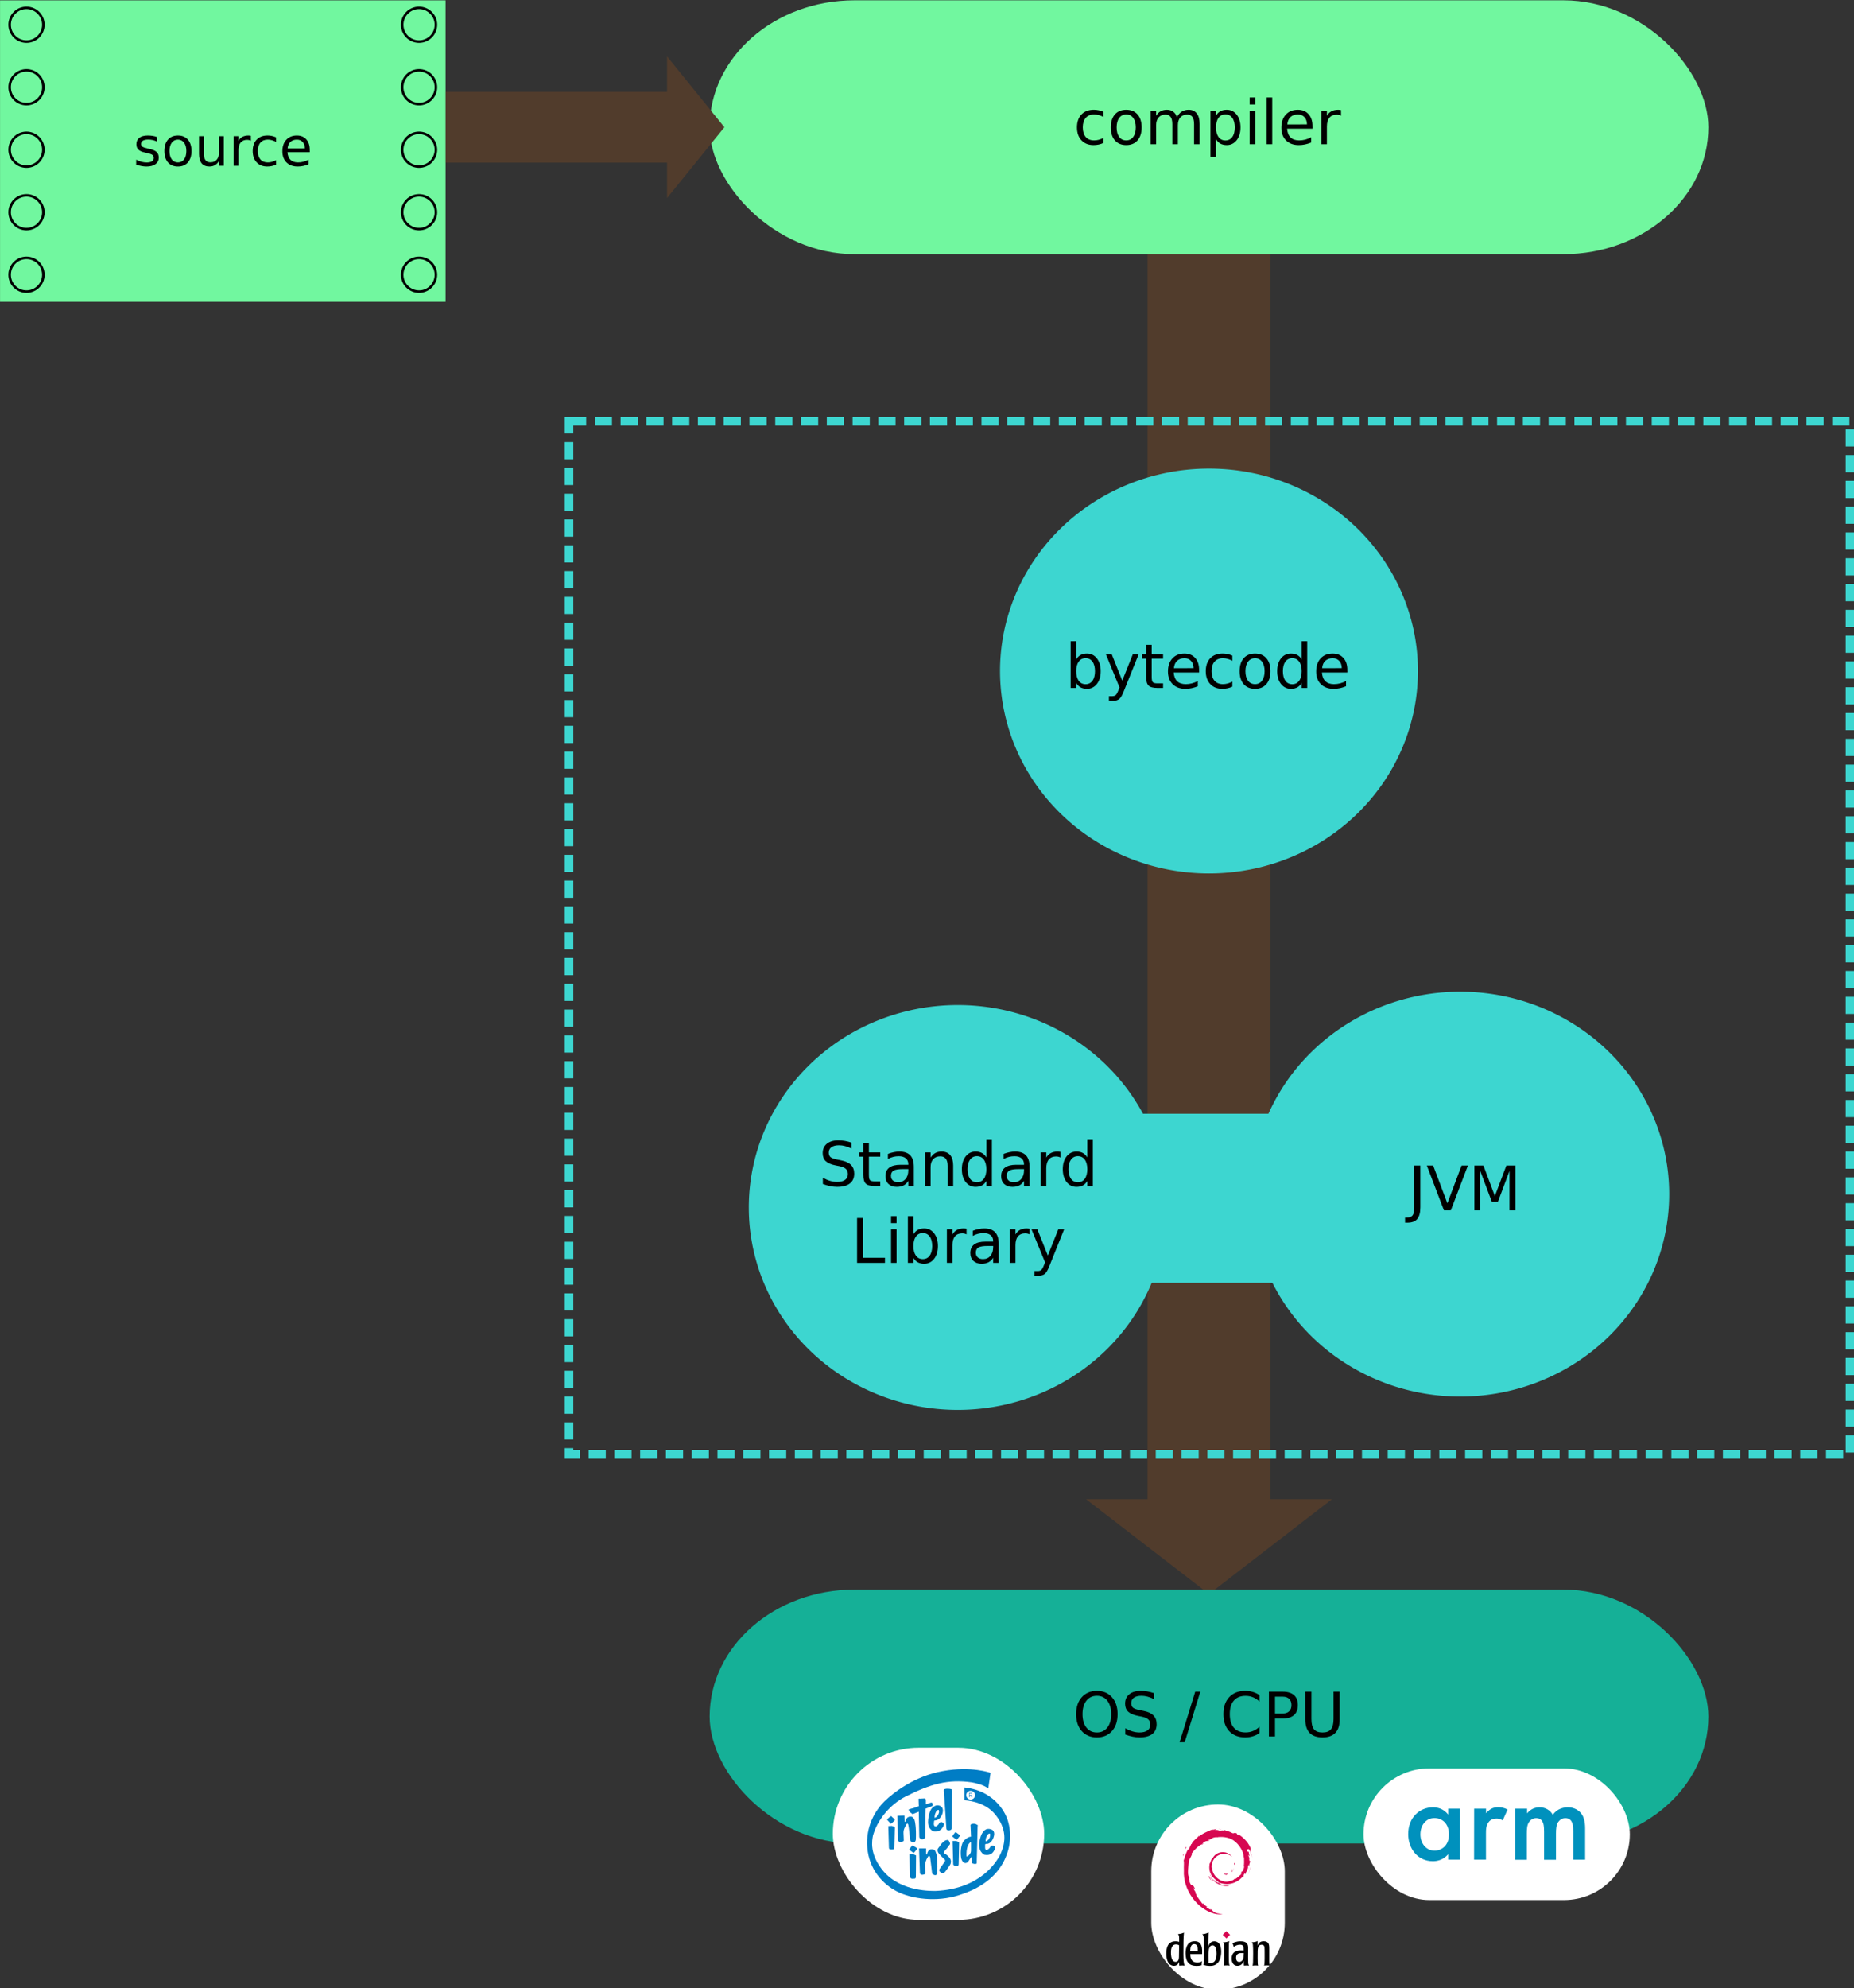 <?xml version="1.0" encoding="UTF-8" standalone="no"?>
<svg
   xmlns:osb="http://www.openswatchbook.org/uri/2009/osb"
   xmlns:dc="http://purl.org/dc/elements/1.1/"
   xmlns:cc="http://creativecommons.org/ns#"
   xmlns:rdf="http://www.w3.org/1999/02/22-rdf-syntax-ns#"
   xmlns:svg="http://www.w3.org/2000/svg"
   xmlns="http://www.w3.org/2000/svg"
   xmlns:xlink="http://www.w3.org/1999/xlink"
   xmlns:sodipodi="http://sodipodi.sourceforge.net/DTD/sodipodi-0.dtd"
   xmlns:inkscape="http://www.inkscape.org/namespaces/inkscape"
   width="116.947mm"
   height="125.34mm"
   viewBox="0 0 116.947 125.34"
   version="1.1"
   id="svg8"
   sodipodi:docname="java-platform.svg"
   inkscape:version="1.0 (4035a4fb49, 2020-05-01)"
   inkscape:export-filename="/Users/Paul_Roberts/Documents/talks/jvm/diag/opit/compile-bytecode.png"
   inkscape:export-xdpi="110.89"
   inkscape:export-ydpi="110.89">
  <rect x="0" y="0" width="116.947" height="125.34" fill="#333333" stroke="none"/>
  <defs
     id="defs2">
    <linearGradient
       osb:paint="solid"
       id="linearGradient7104">
      <stop
         id="stop7102"
         offset="0"
         style="stop-color:#000000;stop-opacity:1;" />
    </linearGradient>
    <linearGradient
       osb:paint="solid"
       id="linearGradient7096">
      <stop
         id="stop7094"
         offset="0"
         style="stop-color:#71f79f;stop-opacity:1;" />
    </linearGradient>
    <linearGradient
       id="linearGradient7599"
       osb:paint="solid">
      <stop
         style="stop-color:#513c2c;stop-opacity:1;"
         offset="0"
         id="stop7597" />
    </linearGradient>
    <linearGradient
       id="linearGradient4511"
       osb:paint="solid">
      <stop
         style="stop-color:#000000;stop-opacity:1;"
         offset="0"
         id="stop4509" />
    </linearGradient>
    <linearGradient
       id="linearGradient4505"
       osb:paint="solid">
      <stop
         style="stop-color:#000000;stop-opacity:1;"
         offset="0"
         id="stop4503" />
    </linearGradient>
    <marker
       inkscape:stockid="Arrow2Lend"
       orient="auto"
       refY="0"
       refX="0"
       id="Arrow2Lend"
       style="overflow:visible"
       inkscape:isstock="true">
      <path
         id="path1389"
         style="fill:#513c2c;fill-opacity:1;fill-rule:evenodd;stroke:#513c2c;stroke-width:0.625;stroke-linejoin:round;stroke-opacity:1"
         d="M 8.719,4.034 -2.207,0.016 8.719,-4.002 c -1.745,2.372 -1.735,5.617 -6e-7,8.035 z"
         transform="matrix(-1.1,0,0,-1.1,-1.1,0)" />
    </marker>
    <linearGradient
       id="linearGradient1185"
       osb:paint="solid">
      <stop
         style="stop-color:#000000;stop-opacity:1;"
         offset="0"
         id="stop1183" />
    </linearGradient>
    <linearGradient
       id="linearGradient933"
       osb:paint="solid">
      <stop
         style="stop-color:#15b097;stop-opacity:1;"
         offset="0"
         id="stop931" />
    </linearGradient>
    <linearGradient
       id="linearGradient895"
       osb:paint="solid"
       gradientTransform="matrix(0.001,0,0,0.001,-73.124,-158.314)">
      <stop
         style="stop-color:#3dd6d0;stop-opacity:1;"
         offset="0"
         id="stop893" />
    </linearGradient>
    <linearGradient
       id="linearGradient889"
       osb:paint="solid"
       gradientTransform="matrix(0.002,0,0,0.047,90.517,145.991)">
      <stop
         style="stop-color:#513c2c;stop-opacity:1;"
         offset="0"
         id="stop887" />
    </linearGradient>
    <linearGradient
       id="linearGradient883"
       osb:paint="solid">
      <stop
         style="stop-color:#71f79f;stop-opacity:1;"
         offset="0"
         id="stop881" />
    </linearGradient>
    <linearGradient
       inkscape:collect="always"
       xlink:href="#linearGradient933"
       id="linearGradient935"
       x1="18.704"
       y1="268.516"
       x2="190.91"
       y2="268.516"
       gradientUnits="userSpaceOnUse"
       gradientTransform="translate(0.193)" />
    <linearGradient
       inkscape:collect="always"
       xlink:href="#linearGradient889"
       id="linearGradient1093"
       gradientUnits="userSpaceOnUse"
       gradientTransform="translate(-9.488,12.179)" />
    <linearGradient
       inkscape:collect="always"
       xlink:href="#linearGradient889"
       id="linearGradient1173"
       gradientUnits="userSpaceOnUse"
       gradientTransform="translate(-54.166,42.912)" />
    <inkscape:perspective
       id="perspective42"
       inkscape:persp3d-origin="320.50151 : 4.9177371 : 1"
       inkscape:vp_z="641.003 : 103.32825 : 1"
       inkscape:vp_y="0 : 999.99993 : 0"
       inkscape:vp_x="0 : 103.32825 : 1"
       sodipodi:type="inkscape:persp3d" />
    <linearGradient
       inkscape:collect="always"
       xlink:href="#linearGradient889"
       id="linearGradient4101"
       gradientUnits="userSpaceOnUse"
       gradientTransform="translate(-54.166,42.912)" />
    <linearGradient
       inkscape:collect="always"
       xlink:href="#linearGradient4505"
       id="linearGradient4507"
       x1="86.592"
       y1="-11.453"
       x2="132.072"
       y2="-11.453"
       gradientUnits="userSpaceOnUse" />
    <linearGradient
       inkscape:collect="always"
       xlink:href="#linearGradient4511"
       id="linearGradient4513"
       x1="86.46"
       y1="-11.453"
       x2="132.205"
       y2="-11.453"
       gradientUnits="userSpaceOnUse" />
    <linearGradient
       inkscape:collect="always"
       xlink:href="#linearGradient4511"
       id="linearGradient7589"
       gradientUnits="userSpaceOnUse"
       x1="86.46"
       y1="-11.453"
       x2="132.205"
       y2="-11.453" />
    <linearGradient
       inkscape:collect="always"
       xlink:href="#linearGradient1185"
       id="linearGradient7593"
       gradientUnits="userSpaceOnUse"
       gradientTransform="matrix(0.009,0,0,0.188,47.067,-58.988)" />
    <linearGradient
       inkscape:collect="always"
       xlink:href="#linearGradient4511"
       id="linearGradient7601"
       x1="41.159"
       y1="164.3"
       x2="87.948"
       y2="164.3"
       gradientUnits="userSpaceOnUse" />
    <linearGradient
       inkscape:collect="always"
       xlink:href="#linearGradient4511"
       id="linearGradient7622"
       gradientUnits="userSpaceOnUse"
       gradientTransform="translate(86.539,-2.298)"
       x1="41.159"
       y1="164.3"
       x2="87.948"
       y2="164.3" />
    <linearGradient
       inkscape:collect="always"
       xlink:href="#linearGradient4511"
       id="linearGradient7648"
       gradientUnits="userSpaceOnUse"
       gradientTransform="translate(87.201,4.196)"
       x1="41.159"
       y1="164.3"
       x2="87.948"
       y2="164.3" />
    <linearGradient
       gradientUnits="userSpaceOnUse"
       y2="-11.453"
       x2="195.335"
       y1="-11.453"
       x1="23.33"
       id="linearGradient7098"
       xlink:href="#linearGradient7096"
       inkscape:collect="always" />
    <linearGradient
       gradientUnits="userSpaceOnUse"
       y2="128.06"
       x2="219.727"
       y1="128.06"
       x1="-0.892"
       id="linearGradient7106"
       xlink:href="#linearGradient895"
       inkscape:collect="always" />
    <linearGradient
       y2="-11.453"
       x2="132.205"
       y1="-11.453"
       x1="86.46"
       gradientUnits="userSpaceOnUse"
       id="linearGradient7108"
       xlink:href="#linearGradient4511"
       inkscape:collect="always" />
    <linearGradient
       y2="-11.453"
       x2="132.205"
       y1="-11.453"
       x1="86.46"
       gradientUnits="userSpaceOnUse"
       id="linearGradient7110"
       xlink:href="#linearGradient4511"
       inkscape:collect="always" />
    <linearGradient
       y2="-11.453"
       x2="132.205"
       y1="-11.453"
       x1="86.46"
       gradientUnits="userSpaceOnUse"
       id="linearGradient7112"
       xlink:href="#linearGradient4511"
       inkscape:collect="always" />
    <linearGradient
       y2="-11.453"
       x2="132.205"
       y1="-11.453"
       x1="86.46"
       gradientUnits="userSpaceOnUse"
       id="linearGradient7114"
       xlink:href="#linearGradient4511"
       inkscape:collect="always" />
    <linearGradient
       y2="-11.453"
       x2="132.205"
       y1="-11.453"
       x1="86.46"
       gradientUnits="userSpaceOnUse"
       id="linearGradient7116"
       xlink:href="#linearGradient4511"
       inkscape:collect="always" />
    <linearGradient
       y2="-11.453"
       x2="132.205"
       y1="-11.453"
       x1="86.46"
       gradientUnits="userSpaceOnUse"
       id="linearGradient7118"
       xlink:href="#linearGradient4511"
       inkscape:collect="always" />
    <linearGradient
       y2="-11.453"
       x2="132.205"
       y1="-11.453"
       x1="86.46"
       gradientUnits="userSpaceOnUse"
       id="linearGradient7120"
       xlink:href="#linearGradient4511"
       inkscape:collect="always" />
    <linearGradient
       y2="-11.453"
       x2="132.205"
       y1="-11.453"
       x1="86.46"
       gradientUnits="userSpaceOnUse"
       id="linearGradient7122"
       xlink:href="#linearGradient4511"
       inkscape:collect="always" />
    <linearGradient
       gradientTransform="matrix(0.009,0,0,0.188,47.067,-58.988)"
       gradientUnits="userSpaceOnUse"
       id="linearGradient7124"
       xlink:href="#linearGradient1185"
       inkscape:collect="always" />
    <linearGradient
       gradientTransform="matrix(0.009,0,0,0.188,47.067,-58.988)"
       gradientUnits="userSpaceOnUse"
       id="linearGradient7126"
       xlink:href="#linearGradient1185"
       inkscape:collect="always" />
    <linearGradient
       gradientTransform="matrix(0.009,0,0,0.188,47.067,-58.988)"
       gradientUnits="userSpaceOnUse"
       id="linearGradient7128"
       xlink:href="#linearGradient1185"
       inkscape:collect="always" />
    <linearGradient
       gradientTransform="matrix(0.009,0,0,0.188,47.067,-58.988)"
       gradientUnits="userSpaceOnUse"
       id="linearGradient7130"
       xlink:href="#linearGradient1185"
       inkscape:collect="always" />
    <linearGradient
       gradientTransform="matrix(0.009,0,0,0.188,47.067,-58.988)"
       gradientUnits="userSpaceOnUse"
       id="linearGradient7132"
       xlink:href="#linearGradient1185"
       inkscape:collect="always" />
    <linearGradient
       gradientTransform="matrix(0.009,0,0,0.188,47.067,-58.988)"
       gradientUnits="userSpaceOnUse"
       id="linearGradient7134"
       xlink:href="#linearGradient1185"
       inkscape:collect="always" />
    <linearGradient
       y2="164.3"
       x2="87.948"
       y1="164.3"
       x1="41.159"
       gradientUnits="userSpaceOnUse"
       id="linearGradient7136"
       xlink:href="#linearGradient4511"
       inkscape:collect="always" />
    <linearGradient
       y2="164.3"
       x2="87.948"
       y1="164.3"
       x1="41.159"
       gradientUnits="userSpaceOnUse"
       id="linearGradient7138"
       xlink:href="#linearGradient4511"
       inkscape:collect="always" />
    <linearGradient
       y2="164.3"
       x2="87.948"
       y1="164.3"
       x1="41.159"
       gradientUnits="userSpaceOnUse"
       id="linearGradient7140"
       xlink:href="#linearGradient4511"
       inkscape:collect="always" />
    <linearGradient
       y2="164.3"
       x2="87.948"
       y1="164.3"
       x1="41.159"
       gradientUnits="userSpaceOnUse"
       id="linearGradient7142"
       xlink:href="#linearGradient4511"
       inkscape:collect="always" />
    <linearGradient
       y2="164.3"
       x2="87.948"
       y1="164.3"
       x1="41.159"
       gradientUnits="userSpaceOnUse"
       id="linearGradient7144"
       xlink:href="#linearGradient4511"
       inkscape:collect="always" />
    <linearGradient
       y2="164.3"
       x2="87.948"
       y1="164.3"
       x1="41.159"
       gradientUnits="userSpaceOnUse"
       id="linearGradient7146"
       xlink:href="#linearGradient4511"
       inkscape:collect="always" />
    <linearGradient
       y2="164.3"
       x2="87.948"
       y1="164.3"
       x1="41.159"
       gradientUnits="userSpaceOnUse"
       id="linearGradient7148"
       xlink:href="#linearGradient4511"
       inkscape:collect="always" />
    <linearGradient
       y2="164.3"
       x2="87.948"
       y1="164.3"
       x1="41.159"
       gradientUnits="userSpaceOnUse"
       id="linearGradient7150"
       xlink:href="#linearGradient4511"
       inkscape:collect="always" />
    <linearGradient
       y2="164.3"
       x2="87.948"
       y1="164.3"
       x1="41.159"
       gradientUnits="userSpaceOnUse"
       id="linearGradient7152"
       xlink:href="#linearGradient4511"
       inkscape:collect="always" />
    <linearGradient
       y2="164.3"
       x2="87.948"
       y1="164.3"
       x1="41.159"
       gradientUnits="userSpaceOnUse"
       id="linearGradient7154"
       xlink:href="#linearGradient4511"
       inkscape:collect="always" />
    <linearGradient
       y2="164.3"
       x2="87.948"
       y1="164.3"
       x1="41.159"
       gradientUnits="userSpaceOnUse"
       id="linearGradient7156"
       xlink:href="#linearGradient4511"
       inkscape:collect="always" />
    <linearGradient
       y2="164.3"
       x2="87.948"
       y1="164.3"
       x1="41.159"
       gradientUnits="userSpaceOnUse"
       id="linearGradient7158"
       xlink:href="#linearGradient4511"
       inkscape:collect="always" />
    <linearGradient
       y2="164.3"
       x2="87.948"
       y1="164.3"
       x1="41.159"
       gradientUnits="userSpaceOnUse"
       id="linearGradient7160"
       xlink:href="#linearGradient4511"
       inkscape:collect="always" />
    <linearGradient
       y2="164.3"
       x2="87.948"
       y1="164.3"
       x1="41.159"
       gradientUnits="userSpaceOnUse"
       id="linearGradient7162"
       xlink:href="#linearGradient4511"
       inkscape:collect="always" />
    <linearGradient
       y2="164.3"
       x2="87.948"
       y1="164.3"
       x1="41.159"
       gradientUnits="userSpaceOnUse"
       id="linearGradient7164"
       xlink:href="#linearGradient4511"
       inkscape:collect="always" />
    <linearGradient
       y2="164.3"
       x2="87.948"
       y1="164.3"
       x1="41.159"
       gradientTransform="translate(87.201,4.196)"
       gradientUnits="userSpaceOnUse"
       id="linearGradient7166"
       xlink:href="#linearGradient4511"
       inkscape:collect="always" />
    <linearGradient
       y2="164.3"
       x2="87.948"
       y1="164.3"
       x1="41.159"
       gradientTransform="translate(87.201,4.196)"
       gradientUnits="userSpaceOnUse"
       id="linearGradient7168"
       xlink:href="#linearGradient4511"
       inkscape:collect="always" />
    <linearGradient
       y2="164.3"
       x2="87.948"
       y1="164.3"
       x1="41.159"
       gradientTransform="translate(87.201,4.196)"
       gradientUnits="userSpaceOnUse"
       id="linearGradient7170"
       xlink:href="#linearGradient4511"
       inkscape:collect="always" />
    <linearGradient
       inkscape:collect="always"
       xlink:href="#linearGradient7599"
       id="linearGradient8240"
       gradientUnits="userSpaceOnUse"
       gradientTransform="matrix(0.47,0,0,0.455,55.368,40.953)"
       x1="94.356"
       y1="137.68"
       x2="116.877"
       y2="137.68" />
    <linearGradient
       inkscape:collect="always"
       xlink:href="#linearGradient7599"
       id="linearGradient8242"
       gradientUnits="userSpaceOnUse"
       gradientTransform="matrix(1,0,0,1.158,6.628,-13.686)"
       x1="86.11"
       y1="118.916"
       x2="110.634"
       y2="118.916" />
  </defs>
  <sodipodi:namedview
     id="base"
     pagecolor="#ffffff"
     bordercolor="#666666"
     borderopacity="1.0"
     inkscape:pageopacity="0.0"
     inkscape:pageshadow="2"
     inkscape:zoom="0.81200365"
     inkscape:cx="288.29946"
     inkscape:cy="236.86229"
     inkscape:document-units="mm"
     inkscape:current-layer="g1225"
     inkscape:document-rotation="0"
     showgrid="false"
     inkscape:window-width="1280"
     inkscape:window-height="759"
     inkscape:window-x="0"
     inkscape:window-y="17"
     inkscape:window-maximized="1">
    <inkscape:grid
       type="xygrid"
       id="grid1169"
       originx="-28.752"
       originy="-151.647" />
  </sodipodi:namedview>
  <g
     inkscape:groupmode="layer"
     id="layer2"
     inkscape:label="java"
     style="display:inline"
     transform="translate(-9.755,-108.461)">
    <g
       id="g5238"
       transform="matrix(1.465,0,0,1.465,-39.978,-79.549)">
      <g
         transform="matrix(0.25,0,0,0.25,59.753,117.551)"
         id="g5082"
         style="display:inline;mix-blend-mode:normal">
        <path
           id="path1661"
           style="fill:url(#linearGradient889);fill-opacity:1;stroke:none;stroke-width:0.232px;stroke-linecap:butt;stroke-linejoin:miter;stroke-opacity:1"
           d="M 94.417,80.87 V 301.181 H 83.833 L 105,317.5 126.167,301.181 H 115.583 V 80.87 Z" />
        <g
           id="g1225"
           transform="translate(-4.332,76.486)">
          <rect
             style="fill:url(#linearGradient7098);fill-opacity:1;stroke:none;stroke-width:0.2;stroke-linejoin:round"
             id="rect1214"
             width="172.005"
             height="43.693"
             x="23.33"
             y="-33.299"
             rx="24.946"
             ry="31.75" />
          <g
             aria-label="compiler"
             id="text1220"
             style="font-size:10.583px;line-height:1.25;font-family:Ree;-inkscape-font-specification:Ree;fill:url(#linearGradient7589);fill-opacity:1;stroke:none;stroke-width:0.265">
            <path
               d="m 91.171,-14.099 v 0.889 q -0.403,-0.222 -0.811,-0.331 -0.403,-0.114 -0.816,-0.114 -0.925,0 -1.437,0.589 -0.512,0.584 -0.512,1.643 0,1.059 0.512,1.648 0.512,0.584 1.437,0.584 0.413,0 0.816,-0.109 0.408,-0.114 0.811,-0.336 v 0.878 q -0.398,0.186 -0.827,0.279 -0.424,0.093 -0.904,0.093 -1.307,0 -2.077,-0.822 -0.77,-0.822 -0.77,-2.217 0,-1.416 0.775,-2.227 0.78,-0.811 2.134,-0.811 0.439,0 0.858,0.093 0.419,0.088 0.811,0.269 z"
               style="fill:url(#linearGradient7108);fill-opacity:1;stroke:none;stroke-width:0.265"
               id="path8209" />
            <path
               d="m 95.077,-13.654 q -0.765,0 -1.209,0.599 -0.444,0.594 -0.444,1.633 0,1.039 0.439,1.638 0.444,0.594 1.214,0.594 0.76,0 1.204,-0.599 0.444,-0.599 0.444,-1.633 0,-1.028 -0.444,-1.628 -0.444,-0.605 -1.204,-0.605 z m 0,-0.806 q 1.24,0 1.948,0.806 0.708,0.806 0.708,2.232 0,1.421 -0.708,2.232 -0.708,0.806 -1.948,0.806 -1.245,0 -1.953,-0.806 -0.703,-0.811 -0.703,-2.232 0,-1.426 0.703,-2.232 0.708,-0.806 1.953,-0.806 z"
               style="fill:url(#linearGradient7110);fill-opacity:1;stroke:none;stroke-width:0.265"
               id="path8211" />
            <path
               d="m 103.811,-13.21 q 0.357,-0.641 0.853,-0.946 0.496,-0.305 1.168,-0.305 0.904,0 1.395,0.636 0.491,0.63 0.491,1.798 v 3.493 h -0.956 v -3.462 q 0,-0.832 -0.295,-1.235 -0.295,-0.403 -0.899,-0.403 -0.739,0 -1.168,0.491 -0.429,0.491 -0.429,1.338 v 3.271 h -0.956 v -3.462 q 0,-0.837 -0.295,-1.235 -0.295,-0.403 -0.909,-0.403 -0.729,0 -1.158,0.496 -0.429,0.491 -0.429,1.333 v 3.271 H 99.268 V -14.321 h 0.956 v 0.899 q 0.326,-0.532 0.78,-0.785 0.455,-0.253 1.08,-0.253 0.63,0 1.07,0.32 0.444,0.32 0.656,0.93 z"
               style="fill:url(#linearGradient7112);fill-opacity:1;stroke:none;stroke-width:0.265"
               id="path8213" />
            <path
               d="m 110.539,-9.401 v 3.07 h -0.956 V -14.321 h 0.956 v 0.878 q 0.3,-0.517 0.754,-0.765 0.46,-0.253 1.096,-0.253 1.054,0 1.71,0.837 0.661,0.837 0.661,2.201 0,1.364 -0.661,2.201 -0.656,0.837 -1.71,0.837 -0.636,0 -1.096,-0.248 -0.455,-0.253 -0.754,-0.77 z m 3.235,-2.021 q 0,-1.049 -0.434,-1.643 -0.429,-0.599 -1.183,-0.599 -0.754,0 -1.189,0.599 -0.429,0.594 -0.429,1.643 0,1.049 0.429,1.648 0.434,0.594 1.189,0.594 0.754,0 1.183,-0.594 0.434,-0.599 0.434,-1.648 z"
               style="fill:url(#linearGradient7114);fill-opacity:1;stroke:none;stroke-width:0.265"
               id="path8215" />
            <path
               d="m 116.337,-14.321 h 0.951 v 5.788 h -0.951 z m 0,-2.253 h 0.951 v 1.204 h -0.951 z"
               style="fill:url(#linearGradient7116);fill-opacity:1;stroke:none;stroke-width:0.265"
               id="path8217" />
            <path
               d="m 119.272,-16.574 h 0.951 v 8.041 h -0.951 z"
               style="fill:url(#linearGradient7118);fill-opacity:1;stroke:none;stroke-width:0.265"
               id="path8219" />
            <path
               d="m 127.158,-11.665 v 0.465 h -4.372 q 0.062,0.982 0.589,1.499 0.532,0.512 1.478,0.512 0.548,0 1.059,-0.134 0.517,-0.134 1.023,-0.403 v 0.899 q -0.512,0.217 -1.049,0.331 -0.537,0.114 -1.09,0.114 -1.385,0 -2.196,-0.806 -0.806,-0.806 -0.806,-2.181 0,-1.421 0.765,-2.253 0.77,-0.837 2.072,-0.837 1.168,0 1.845,0.754 0.682,0.749 0.682,2.041 z m -0.951,-0.279 q -0.01,-0.78 -0.439,-1.245 -0.424,-0.465 -1.127,-0.465 -0.796,0 -1.276,0.45 -0.475,0.45 -0.548,1.266 z"
               style="fill:url(#linearGradient7120);fill-opacity:1;stroke:none;stroke-width:0.265"
               id="path8221" />
            <path
               d="m 132.072,-13.432 q -0.16,-0.093 -0.351,-0.134 -0.186,-0.047 -0.413,-0.047 -0.806,0 -1.24,0.527 -0.429,0.522 -0.429,1.504 v 3.049 h -0.956 V -14.321 h 0.956 v 0.899 q 0.3,-0.527 0.78,-0.78 0.481,-0.258 1.168,-0.258 0.098,0 0.217,0.015 0.119,0.01 0.264,0.036 z"
               style="fill:url(#linearGradient7122);fill-opacity:1;stroke:none;stroke-width:0.265"
               id="path8223" />
          </g>
          <rect
             y="39.154"
             x="-0.892"
             height="177.812"
             width="220.62"
             id="rect7100"
             style="fill:none;fill-opacity:1;stroke:url(#linearGradient7106);stroke-width:1.48;stroke-miterlimit:4;stroke-dasharray:2.96, 1.48;stroke-dashoffset:0" />
          <g
             transform="matrix(0.817,0,0,0.817,-146.303,11.802)"
             style="display:inline;mix-blend-mode:normal"
             id="g8319">
            <g
               transform="translate(134.363,59.271)"
               style="fill:url(#linearGradient7096)"
               id="g8206">
              <rect
                 style="fill:url(#linearGradient7096);fill-opacity:1;stroke:none;stroke-width:0.534;stroke-miterlimit:4;stroke-dasharray:none;stroke-opacity:1"
                 id="rect8162"
                 width="93.917"
                 height="63.5"
                 x="-76.321"
                 y="-114.465" />
              <g
                 style="fill:url(#linearGradient7096)"
                 id="g8179">
                <circle
                   r="3.555"
                   cy="-109.329"
                   cx="-70.746"
                   id="path8164"
                   style="fill:url(#linearGradient7096);fill-opacity:1;stroke:#000000;stroke-width:0.533;stroke-miterlimit:4;stroke-dasharray:none;stroke-opacity:1" />
                <circle
                   style="fill:url(#linearGradient7096);fill-opacity:1;stroke:#000000;stroke-width:0.533;stroke-miterlimit:4;stroke-dasharray:none;stroke-opacity:1"
                   id="circle8166"
                   cx="-70.746"
                   cy="-96.161"
                   r="3.555" />
                <circle
                   r="3.555"
                   cy="-82.993"
                   cx="-70.746"
                   id="circle8168"
                   style="fill:url(#linearGradient7096);fill-opacity:1;stroke:#000000;stroke-width:0.533;stroke-miterlimit:4;stroke-dasharray:none;stroke-opacity:1" />
                <circle
                   style="fill:url(#linearGradient7096);fill-opacity:1;stroke:#000000;stroke-width:0.533;stroke-miterlimit:4;stroke-dasharray:none;stroke-opacity:1"
                   id="circle8170"
                   cx="-70.746"
                   cy="-56.657"
                   r="3.555" />
                <circle
                   r="3.555"
                   cy="-69.825"
                   cx="-70.746"
                   id="circle8172"
                   style="fill:url(#linearGradient7096);fill-opacity:1;stroke:#000000;stroke-width:0.533;stroke-miterlimit:4;stroke-dasharray:none;stroke-opacity:1" />
              </g>
              <g
                 style="fill:url(#linearGradient7096)"
                 id="g8191"
                 transform="translate(82.754)">
                <circle
                   style="fill:url(#linearGradient7096);fill-opacity:1;stroke:#000000;stroke-width:0.533;stroke-miterlimit:4;stroke-dasharray:none;stroke-opacity:1"
                   id="circle8181"
                   cx="-70.746"
                   cy="-109.329"
                   r="3.555" />
                <circle
                   r="3.555"
                   cy="-96.161"
                   cx="-70.746"
                   id="circle8183"
                   style="fill:url(#linearGradient7096);fill-opacity:1;stroke:#000000;stroke-width:0.533;stroke-miterlimit:4;stroke-dasharray:none;stroke-opacity:1" />
                <circle
                   style="fill:url(#linearGradient7096);fill-opacity:1;stroke:#000000;stroke-width:0.533;stroke-miterlimit:4;stroke-dasharray:none;stroke-opacity:1"
                   id="circle8185"
                   cx="-70.746"
                   cy="-82.993"
                   r="3.555" />
                <circle
                   r="3.555"
                   cy="-56.657"
                   cx="-70.746"
                   id="circle8187"
                   style="fill:url(#linearGradient7096);fill-opacity:1;stroke:#000000;stroke-width:0.533;stroke-miterlimit:4;stroke-dasharray:none;stroke-opacity:1" />
                <circle
                   style="fill:url(#linearGradient7096);fill-opacity:1;stroke:#000000;stroke-width:0.533;stroke-miterlimit:4;stroke-dasharray:none;stroke-opacity:1"
                   id="circle8189"
                   cx="-70.746"
                   cy="-69.825"
                   r="3.555" />
              </g>
            </g>
            <g
               aria-label="source"
               id="text8210"
               style="font-size:14.111px;line-height:1.25;font-family:sans-serif;word-spacing:0px;stroke:none;stroke-width:0.353"
               transform="matrix(0.807,0,0,0.807,20.302,-4.533)">
              <path
                 d="m 87.812,-27.082 v 1.199 q -0.537,-0.276 -1.116,-0.413 -0.579,-0.138 -1.199,-0.138 -0.944,0 -1.419,0.289 -0.469,0.289 -0.469,0.868 0,0.441 0.338,0.696 0.338,0.248 1.357,0.475 l 0.434,0.096 q 1.35,0.289 1.915,0.82 0.572,0.524 0.572,1.468 0,1.075 -0.854,1.702 -0.847,0.627 -2.336,0.627 -0.62,0 -1.295,-0.124 -0.668,-0.117 -1.412,-0.358 v -1.309 q 0.703,0.365 1.385,0.551 0.682,0.179 1.35,0.179 0.896,0 1.378,-0.303 0.482,-0.31 0.482,-0.868 0,-0.517 -0.351,-0.792 -0.345,-0.276 -1.523,-0.531 l -0.441,-0.103 q -1.178,-0.248 -1.702,-0.758 -0.524,-0.517 -0.524,-1.412 0,-1.089 0.772,-1.681 0.772,-0.593 2.191,-0.593 0.703,0 1.323,0.103 0.62,0.103 1.144,0.31 z"
                 style="stroke:none;stroke-width:0.353"
                 id="path8285" />
              <path
                 d="m 93.235,-26.421 q -1.02,0 -1.612,0.799 -0.593,0.792 -0.593,2.177 0,1.385 0.586,2.184 0.593,0.792 1.619,0.792 1.013,0 1.605,-0.799 0.593,-0.799 0.593,-2.177 0,-1.371 -0.593,-2.17 -0.593,-0.806 -1.605,-0.806 z m 0,-1.075 q 1.654,0 2.598,1.075 0.944,1.075 0.944,2.977 0,1.895 -0.944,2.977 -0.944,1.075 -2.598,1.075 -1.661,0 -2.604,-1.075 -0.937,-1.082 -0.937,-2.977 0,-1.902 0.937,-2.977 0.944,-1.075 2.604,-1.075 z"
                 style="stroke:none;stroke-width:0.353"
                 id="path8287" />
              <path
                 d="m 98.747,-22.638 v -4.672 h 1.268 v 4.623 q 0,1.096 0.427,1.647 0.427,0.544 1.282,0.544 1.027,0 1.619,-0.655 0.599,-0.655 0.599,-1.785 v -4.375 h 1.268 v 7.717 h -1.268 v -1.185 q -0.462,0.703 -1.075,1.047 -0.606,0.338 -1.412,0.338 -1.33,0 -2.019,-0.827 -0.689,-0.827 -0.689,-2.418 z m 3.19,-4.858 z"
                 style="stroke:none;stroke-width:0.353"
                 id="path8289" />
              <path
                 d="m 112.293,-26.124 q -0.214,-0.124 -0.469,-0.179 -0.248,-0.062 -0.551,-0.062 -1.075,0 -1.654,0.703 -0.572,0.696 -0.572,2.005 v 4.065 h -1.275 v -7.717 h 1.275 v 1.199 q 0.4,-0.703 1.04,-1.04 0.641,-0.345 1.557,-0.345 0.131,0 0.289,0.021 0.158,0.014 0.351,0.048 z"
                 style="stroke:none;stroke-width:0.353"
                 id="path8291" />
              <path
                 d="m 118.867,-27.013 v 1.185 q -0.537,-0.296 -1.082,-0.441 -0.537,-0.152 -1.089,-0.152 -1.233,0 -1.915,0.785 -0.682,0.779 -0.682,2.191 0,1.412 0.682,2.198 0.682,0.779 1.915,0.779 0.551,0 1.089,-0.145 0.544,-0.152 1.082,-0.448 v 1.171 q -0.531,0.248 -1.102,0.372 -0.565,0.124 -1.206,0.124 -1.743,0 -2.77,-1.096 -1.027,-1.096 -1.027,-2.956 0,-1.888 1.034,-2.97 1.04,-1.082 2.846,-1.082 0.586,0 1.144,0.124 0.558,0.117 1.082,0.358 z"
                 style="stroke:none;stroke-width:0.353"
                 id="path8293" />
              <path
                 d="m 127.672,-23.768 v 0.62 h -5.829 q 0.083,1.309 0.785,1.998 0.71,0.682 1.971,0.682 0.73,0 1.412,-0.179 0.689,-0.179 1.364,-0.537 v 1.199 q -0.682,0.289 -1.399,0.441 -0.717,0.152 -1.454,0.152 -1.847,0 -2.928,-1.075 -1.075,-1.075 -1.075,-2.908 0,-1.895 1.02,-3.004 1.027,-1.116 2.763,-1.116 1.557,0 2.46,1.006 0.91,0.999 0.91,2.722 z m -1.268,-0.372 q -0.014,-1.04 -0.586,-1.661 -0.565,-0.62 -1.502,-0.62 -1.061,0 -1.702,0.599 -0.634,0.599 -0.73,1.688 z"
                 style="stroke:none;stroke-width:0.353"
                 id="path8295" />
            </g>
          </g>
        </g>
        <g
           id="g4263">
          <g
             id="g1257"
             transform="translate(1.4147298e-6,70.067)"
             style="display:inline;mix-blend-mode:normal">
            <rect
               ry="31.75"
               rx="24.946"
               y="246.67"
               x="18.997"
               height="43.693"
               width="172.005"
               id="rect835"
               style="fill:url(#linearGradient935);fill-opacity:1;stroke:none;stroke-width:0.2;stroke-linejoin:round" />
            <g
               aria-label="OS / CPU"
               id="text839"
               style="font-size:10.583px;line-height:1.25;font-family:Ree;-inkscape-font-specification:Ree;fill:url(#linearGradient7593);fill-opacity:1;stroke-width:0.265">
              <path
                 d="m 85.692,264.946 q -1.137,0 -1.809,0.847 -0.667,0.847 -0.667,2.31 0,1.457 0.667,2.305 0.672,0.847 1.809,0.847 1.137,0 1.798,-0.847 0.667,-0.847 0.667,-2.305 0,-1.462 -0.667,-2.31 -0.661,-0.847 -1.798,-0.847 z m 0,-0.847 q 1.623,0 2.594,1.09 0.972,1.085 0.972,2.915 0,1.824 -0.972,2.915 -0.972,1.085 -2.594,1.085 -1.628,0 -2.604,-1.085 -0.972,-1.085 -0.972,-2.915 0,-1.829 0.972,-2.915 0.977,-1.09 2.604,-1.09 z"
                 style="fill:url(#linearGradient7124);fill-opacity:1;stroke-width:0.265"
                 id="path8611" />
              <path
                 d="m 95.516,264.491 v 1.018 q -0.594,-0.284 -1.121,-0.424 -0.527,-0.14 -1.018,-0.14 -0.853,0 -1.318,0.331 -0.46,0.331 -0.46,0.941 0,0.512 0.305,0.775 0.31,0.258 1.168,0.419 l 0.63,0.129 q 1.168,0.222 1.721,0.785 0.558,0.558 0.558,1.499 0,1.121 -0.754,1.7 -0.749,0.579 -2.201,0.579 -0.548,0 -1.168,-0.124 -0.615,-0.124 -1.276,-0.367 v -1.075 q 0.636,0.357 1.245,0.537 0.61,0.181 1.199,0.181 0.894,0 1.38,-0.351 0.486,-0.351 0.486,-1.003 0,-0.568 -0.351,-0.889 -0.346,-0.32 -1.142,-0.481 l -0.636,-0.124 q -1.168,-0.233 -1.69,-0.729 -0.522,-0.496 -0.522,-1.38 0,-1.023 0.718,-1.612 0.723,-0.589 1.99,-0.589 0.543,0 1.106,0.098 0.563,0.098 1.152,0.295 z"
                 style="fill:url(#linearGradient7126);fill-opacity:1;stroke-width:0.265"
                 id="path8613" />
              <path
                 d="m 102.626,264.238 h 0.878 l -2.687,8.697 h -0.878 z"
                 style="fill:url(#linearGradient7128);fill-opacity:1;stroke-width:0.265"
                 id="path8615" />
              <path
                 d="m 113.701,264.832 v 1.101 q -0.527,-0.491 -1.127,-0.734 -0.594,-0.243 -1.266,-0.243 -1.323,0 -2.026,0.811 -0.703,0.806 -0.703,2.336 0,1.524 0.703,2.336 0.703,0.806 2.026,0.806 0.672,0 1.266,-0.243 0.599,-0.243 1.127,-0.734 v 1.09 q -0.548,0.372 -1.163,0.558 -0.61,0.186 -1.292,0.186 -1.752,0 -2.76,-1.07 -1.008,-1.075 -1.008,-2.93 0,-1.86 1.008,-2.93 1.008,-1.075 2.76,-1.075 0.692,0 1.302,0.186 0.615,0.181 1.152,0.548 z"
                 style="fill:url(#linearGradient7130);fill-opacity:1;stroke-width:0.265"
                 id="path8617" />
              <path
                 d="m 116.367,265.095 v 2.899 h 1.313 q 0.729,0 1.127,-0.377 0.398,-0.377 0.398,-1.075 0,-0.692 -0.398,-1.07 -0.398,-0.377 -1.127,-0.377 z m -1.044,-0.858 h 2.356 q 1.297,0 1.959,0.589 0.667,0.584 0.667,1.716 0,1.142 -0.667,1.726 -0.661,0.584 -1.959,0.584 h -1.313 v 3.101 h -1.044 z"
                 style="fill:url(#linearGradient7132);fill-opacity:1;stroke-width:0.265"
                 id="path8619" />
              <path
                 d="m 121.592,264.238 h 1.049 v 4.687 q 0,1.24 0.45,1.788 0.45,0.543 1.457,0.543 1.003,0 1.452,-0.543 0.45,-0.548 0.45,-1.788 v -4.687 h 1.049 v 4.816 q 0,1.509 -0.749,2.279 -0.744,0.77 -2.201,0.77 -1.462,0 -2.212,-0.77 -0.744,-0.77 -0.744,-2.279 z"
                 style="fill:url(#linearGradient7134);fill-opacity:1;stroke-width:0.265"
                 id="path8621" />
            </g>
          </g>
          <g
             style="display:inline;mix-blend-mode:normal"
             id="g3711"
             transform="matrix(0.529,0,0,0.529,12.918,170.499)">
            <rect
               ry="27.998"
               y="327.885"
               x="51.595"
               height="55.997"
               width="68.815"
               id="rect3690"
               style="font-variation-settings:normal;opacity:1;vector-effect:none;fill:#ffffff;fill-opacity:1;stroke:none;stroke-width:20;stroke-linecap:butt;stroke-linejoin:miter;stroke-miterlimit:4;stroke-dasharray:none;stroke-dashoffset:0;stroke-opacity:1;stop-color:#000000;stop-opacity:1" />
            <g
               transform="matrix(0.073,0,0,0.072,62.752,334.847)"
               id="g3688"
               style="overflow:visible">
              <g
                 id="g3"
                 transform="matrix(0.995,0,0,0.995,-1.4495115e-4,-2.6616885e-4)">
                <path
                   clip-rule="evenodd"
                   d="m 543.168,88.286 10.211,-71.471 c 0,0 -85.691,-31.725 -213.316,-8.021 C 213.528,31.038 118.356,106.518 77.516,146.629 37.77,186.375 -7.082,258.94 0.94,355.936 c 7.295,98.086 68.553,166.641 133.824,200.188 65.273,33.547 176.854,48.867 276.768,16.414 29.535,-10.211 153.148,-45.945 206.387,-164.461 45.945,-100.273 9.117,-184.871 9.117,-184.871 0,0 -39.746,-123.616 -191.075,-140.024 v 58.344 c 0,0 88.973,1.822 138.93,65.27 48.133,61.26 52.145,120.695 18.598,187.789 -13.492,23.703 -82.773,149.141 -285.152,158.625 -14.221,0 -153.15,5.836 -233.736,-87.883 C 8.235,386.569 22.456,323.116 26.467,300.874 28.655,293.581 34.488,276.079 38.863,266.964 54.908,229.403 97.937,163.038 173.416,124.021 286.092,66.773 363.398,45.259 467.687,59.845 c 11.302,1.822 55.06,10.21 75.481,28.441 z m -98.82,29.537 c 0,-10.211 9.117,-19.326 19.328,-19.326 11.301,0 20.418,9.115 20.418,19.326 0,11.303 -9.117,20.42 -20.418,20.42 -10.211,0 -19.328,-9.118 -19.328,-20.42 z"
                   id="path5"
                   style="fill:#007dc5;fill-rule:evenodd" />
                <path
                   clip-rule="evenodd"
                   d="m 463.676,254.93 c 0,0 0,-1.096 0,-2.189 1.094,-1.094 2.914,-2.918 6.195,-4.01 6.93,-1.094 14.223,-2.189 23.34,4.01 0,0 0,0 1.094,0 0,0 0,1.094 1.094,1.094 1.094,1.096 1.094,2.918 0,6.199 0,5.834 -4.012,167.371 -4.012,167.371 v 0 1.094 c -1.094,1.094 -2.188,1.094 -4.375,1.828 -2.918,1.086 -12.035,-0.734 -14.223,-1.828 v 0 c -1.094,-1.094 -1.094,-1.094 -1.094,-1.094 -0.727,-1.094 -1.824,-2.188 -1.824,-2.914 v -22.609 c 0,0 0,0 0,-1.094 v -1.094 c -1.094,-0.734 -3.281,-0.734 -5.102,2.188 0,0 -2.188,4.008 -5.105,8.023 -3.281,5.102 -6.199,10.211 -8.387,12.398 0,0 -8.023,7.289 -16.043,2.914 0,0 0,0 -2.191,-0.727 -1.094,0 -2.188,-2.188 -4.008,-4.375 -3.285,-4.016 -7.293,-10.945 -8.387,-23.336 -2.918,-24.438 1.094,-60.172 15.313,-73.664 0,0 1.094,-0.727 2.188,-1.82 1.094,-1.093 2.918,-3.281 6.199,-5.109 4.012,-4.008 11.305,-8.383 20.422,-9.477 0,0 1.094,0 1.094,-0.734 l -2.188,-50.316 c 0,0 0,0 0,-0.729 z m 1.094,77.67 c -1.094,-1.094 -2.188,-1.094 -4.012,1.82 -1.094,0 -14.586,13.492 -15.316,48.133 0,1.094 0,2.922 0,6.203 0,2.914 0,6.922 0.73,8.023 1.094,0 4.375,0 9.48,-5.109 0.73,-2.188 2.918,-2.914 4.012,-4.008 1.094,-2.188 1.824,-3.289 2.918,-5.109 2.188,-3.281 3.281,-7.289 3.281,-12.398 v -34.641 c 0,0 0,0 0,-1.094 10e-4,0 10e-4,-1.093 -1.093,-1.82 z"
                   id="path7"
                   style="fill:#007dc5;fill-rule:evenodd" />
                <path
                   clip-rule="evenodd"
                   d="m 532.227,339.53 c -2.188,1.094 -3.281,2.18 -3.281,4.008 0,2.188 0,6.195 0,9.484 0,4.008 0,8.016 1.094,10.203 0,0 0,0 0,0.734 1.094,1.094 1.094,1.094 2.188,2.188 1.824,1.094 4.012,2.188 8.023,0 0,0 0,0 1.094,-1.094 1.094,-1.094 2.918,-1.828 4.012,-2.922 2.918,-2.188 6.199,-6.195 8.023,-10.211 0,-1.094 6.195,-9.109 16.406,-2.188 0,0 0,0 1.094,1.094 1.098,0 1.098,1.094 2.188,2.195 0.73,1.82 1.824,5.102 0,10.938 -1.09,2.188 -2.188,3.281 -3.281,4.375 -1.094,1.82 -1.094,2.914 -1.82,4.008 -2.191,4.016 -5.105,6.93 -8.391,10.211 -6.195,5.109 -15.313,9.117 -29.535,6.93 -1.094,0 -2.188,0 -5.105,-0.727 -2.188,-1.094 -6.195,-3.281 -9.113,-7.297 -7.293,-7.289 -14.223,-19.328 -13.492,-43.023 0,0 4.375,-44.855 22.605,-57.982 0,-1.094 1.094,-1.094 2.188,-3.281 1.824,-1.094 4.012,-1.824 6.93,-4.012 6.199,-2.188 14.223,-2.918 23.703,1.094 18.23,8.021 10.938,30.635 8.02,38.65 -2.914,8.391 -12.395,24.797 -26.617,26.625 h -5.105 c 0,0 0,0 -1.094,0 z m 19.328,-37.93 c 1.094,-2.914 1.094,-6.926 -2.188,-9.113 0,0 -6.199,-1.822 -13.129,12.402 -7.293,15.313 -4.012,23.336 -4.012,23.336 0.73,0 0.73,0 0.73,0 0,0 12.398,-4.016 17.504,-19.328 10e-4,0 1.095,-2.922 1.095,-7.297 z"
                   id="path9"
                   style="fill:#007dc5;fill-rule:evenodd" />
                <path
                   clip-rule="evenodd"
                   d="m 411.532,331.506 c 0,1.094 0,1.094 0,1.094 1.094,0.727 1.094,0.727 1.094,1.82 0,2.188 -2.188,96.992 -2.188,96.992 0,0 0,6.203 -2.918,7.297 -4.012,1.094 -15.316,1.094 -18.598,-2.188 v 0 c -0.73,0 -0.73,-1.094 -1.824,-1.094 0,-0.727 -1.094,-2.914 -1.094,-4.016 l -2.918,-105.016 h 16.047 z"
                   id="path11"
                   style="fill:#007dc5;fill-rule:evenodd" />
                <path
                   clip-rule="evenodd"
                   d="m 371.786,336.608 c 0,-1.094 0,0 0,0 0,1.094 0,1.094 0,1.828 0,2.188 0,3.273 -2.188,5.102 0,0 -1.824,2.188 -4.012,5.102 -2.188,2.188 -4.012,5.109 -6.199,9.484 -5.105,5.836 -10.211,12.031 -13.129,15.313 v 0 c -1.094,0 -1.094,0.734 -1.094,0.734 0,1.094 -1.094,2.188 -1.094,4.375 0,1.82 1.094,4.008 3.281,5.102 5.105,1.828 19.328,12.031 26.254,25.523 0,0 0,0.734 0,1.828 1.098,1.094 1.098,3.281 2.191,6.195 0,4.016 0,11.305 -4.012,17.508 -3.281,5.828 -9.117,14.219 -14.223,21.148 -4.375,6.195 -8.387,11.305 -8.387,11.305 -1.094,1.094 -10.211,8.383 -17.137,3.281 0,0 -1.094,-1.094 -2.188,-2.188 -1.098,0 -2.918,-2.188 -4.012,-2.922 -2.189,-3.281 -4.012,-7.289 -1.096,-11.305 l 22.607,-32.813 c 0,0 0.73,-1.094 1.824,-2.922 1.094,-2.188 1.094,-5.102 -1.824,-8.383 -5.102,-4.016 -27.713,-27.352 -27.713,-29.539 v 0 c 0,-1.094 -1.092,-1.094 -1.092,-1.82 -1.096,-1.094 -1.096,-2.188 -1.824,-4.375 -1.094,-4.016 -2.188,-8.023 0.729,-13.133 5.105,-6.195 10.213,-14.219 15.314,-21.508 6.199,-6.93 13.492,-14.227 20.422,-16.414 0,0 1.094,-0.727 3.281,-0.727 1.824,-1.094 5.105,-1.094 6.199,0 4.016,0.729 6.934,8.026 9.122,14.221 z"
                   id="path13"
                   style="fill:#007dc5;fill-rule:evenodd" />
                <path
                   clip-rule="evenodd"
                   d="m 264.579,386.569 v 0 l 0.73,1.094 c 1.092,1.094 2.188,0 3.281,-1.094 h 1.094 v -1.094 c 0,0 0,-1.102 0,-1.828 0,-2.188 0.729,-4.375 1.824,-6.195 2.188,-5.109 5.105,-10.211 11.303,-12.398 0,0 17.504,-5.109 23.703,8.383 0,0 0.729,0.734 0.729,2.922 1.094,2.914 3.281,7.289 4.375,13.125 1.824,13.492 5.105,39.016 2.918,79.859 0,0 0,8.016 -5.105,11.305 0,0 0,0 -1.094,0 0,0 -1.094,1.094 -2.918,1.094 -2.188,0 -5.104,-1.094 -9.115,-3.281 h -1.094 c 0,-1.102 -1.094,-1.102 -1.094,-1.102 -1.094,-0.727 -2.918,-2.914 -2.918,-6.195 0,0 -7.293,-63.086 -8.387,-69.281 0,-4.008 -1.824,-6.203 -4.012,-7.297 -1.094,-0.727 -2.916,-0.727 -5.104,2.195 0,0 -3.283,5.102 -7.295,13.125 -2.916,7.289 -6.926,17.5 -6.926,27.711 0.729,20.422 1.822,32.82 1.822,32.82 0,0 0,0 0,0.727 v 1.094 c 0,1.094 -1.094,3.281 -1.822,4.375 -3.283,1.828 -12.398,5.109 -18.598,1.828 0,-1.102 0,-1.102 -1.094,-1.102 0,0 -0.73,0 -0.73,-0.727 -1.094,-1.094 -2.188,-2.188 -2.188,-5.469 l -4.01,-111.219 h 31.723 v 26.625 z"
                   id="path15"
                   style="fill:#007dc5;fill-rule:evenodd" />
                <path
                   clip-rule="evenodd"
                   d="m 210.247,379.272 c -1.094,0 -1.822,0 -4.012,0 -2.916,-1.82 -14.221,-10.938 -14.221,-10.938 0,0 0,0 -1.092,0 0,0 0,-1.094 -1.096,-1.094 0,-1.094 -1.094,-3.281 1.096,-5.109 2.916,-4.008 9.115,-13.492 10.209,-14.219 1.094,-1.094 2.188,-2.188 4.012,0 3.281,0.727 17.502,10.211 17.502,10.211 0,0 0,0.727 1.094,1.82 0,1.094 0,2.188 0,3.281 -2.188,2.922 -12.398,15.32 -12.398,15.32 v 0 z"
                   id="path17"
                   style="fill:#007dc5;fill-rule:evenodd" />
                <path
                   clip-rule="evenodd"
                   d="m 218.633,391.67 c 0,0 0,0 0.73,0 0,1.094 0,2.188 0,2.188 0,1.82 -0.73,95.898 -0.73,95.898 0,0 0,6.203 -4.375,7.297 -4.012,0.727 -14.221,1.82 -18.232,-1.094 v -1.094 c -1.094,0 -1.094,-1.094 -2.188,-1.094 -0.73,-1.094 -1.824,-2.922 -1.824,-4.016 l -2.188,-103.188 h 16.408 z"
                   id="path19"
                   style="fill:#007dc5;fill-rule:evenodd" />
                <path
                   clip-rule="evenodd"
                   d="m 465.864,120.01 c 2.914,-1.094 5.832,-2.188 5.832,-6.199 0,-5.104 -4.008,-6.199 -8.02,-6.199 h -6.199 v 20.42 h 2.188 v -8.021 h 4.012 l 5.102,8.021 h 4.012 z m -6.199,-2.187 V 109.8 h 2.918 c 4.008,0 6.195,1.096 6.195,4.012 0,2.918 -2.188,4.012 -5.102,4.012 h -4.011 z"
                   id="path21"
                   style="fill:#007dc5;fill-rule:evenodd" />
                <path
                   clip-rule="evenodd"
                   d="m 302.137,233.415 c -0.729,0 -1.822,1.094 -1.822,2.918 0,3.281 -1.096,6.199 -1.096,10.209 0,3.281 0,7.293 1.096,9.117 0,0 0,1.094 1.094,1.094 0,1.094 0.729,2.188 0.729,2.188 2.188,1.094 5.105,1.824 8.387,1.094 0,0 1.094,-1.094 1.824,-2.188 1.094,0 2.188,-1.094 3.281,-2.188 2.918,-2.918 6.199,-5.836 8.021,-10.939 0,0 6.201,-9.482 16.412,-1.094 0,0 0,0 1.09,0 1.098,1.094 1.824,1.822 1.824,2.916 2.188,2.189 2.188,5.105 0,10.211 -0.727,2.188 -1.824,3.281 -1.824,5.105 -1.09,1.094 -2.188,2.188 -3.281,4.01 -1.82,3.283 -4.012,6.199 -8.02,9.48 -6.201,5.105 -15.316,9.117 -29.537,8.023 0,0 -2.188,-1.096 -5.105,-2.188 -2.188,-0.73 -6.199,-2.918 -9.117,-6.93 -7.293,-6.199 -14.584,-19.324 -12.396,-41.934 0,0 2.918,-45.945 21.514,-59.072 0,0 1.094,-1.094 2.918,-2.188 1.092,-1.094 4.01,-2.918 6.197,-4.012 6.199,-3.281 14.223,-4.012 23.34,0 18.594,9.115 11.301,31.725 8.387,39.746 -3.285,8.021 -12.4,23.338 -26.621,25.525 l -5.105,1.094 v 0 c -1.096,-1.091 -1.096,-1.091 -2.19,0.003 z m 20.42,-37.924 c 0,-2.916 0,-8.021 -1.822,-10.209 -1.096,0 -7.293,-1.822 -13.492,12.398 -6.928,15.316 -4.012,23.336 -4.012,23.336 0,0 0,1.094 1.094,0 0,0 11.305,-4.012 16.41,-19.326 0,0 1.094,-2.916 1.822,-6.199 z"
                   id="path23"
                   style="fill:#007dc5;fill-rule:evenodd" />
                <path
                   clip-rule="evenodd"
                   d="m 230.667,137.149 c 0,-0.73 0,-0.73 0,-1.824 1.094,-1.094 2.189,-2.188 5.105,-1.094 l 21.514,-1.094 c 0,0 6.199,0 6.199,7.293 0,6.93 0,16.408 0,16.408 0,0 0,0 0,1.096 0,0 0,0 0,0.729 1.094,1.094 1.824,1.094 4.012,0 2.916,-0.729 16.408,-5.834 16.408,-5.834 h 1.094 c 1.094,0 1.094,-1.094 1.824,-1.094 1.094,0 3.281,0 5.105,1.822 3.281,3.281 2.188,9.48 2.188,9.48 0,0 0,2.918 -2.918,5.105 -2.188,0.729 -27.713,10.939 -27.713,10.939 -1.092,0 -1.092,0 -1.092,1.094 l -2.189,129.814 c 0,0 0,0 0,1.094 0,0 0,0 0,1.094 0,0.727 0,1.82 -1.822,1.82 0,0 -1.096,1.094 -2.189,1.094 -1.094,1.094 -2.916,2.188 -5.105,2.922 -4.01,1.094 -9.117,1.094 -13.127,-2.922 0,0 -4.01,-2.914 -4.01,-7.289 l -2.189,-113.404 c 0,-0.73 -1.094,-0.73 -1.094,-0.73 l -26.619,10.939 c -1.822,-1.824 -17.137,-10.939 -17.137,-19.326 v -1.094 -0.729 c 0,0 0,-1.096 1.094,-1.096 0.729,0 12.033,-3.281 22.242,-6.199 10.211,-4.01 20.42,-7.293 20.42,-7.293 0,0 1.094,0 1.094,-0.729 z"
                   id="path25"
                   style="fill:#007dc5;fill-rule:evenodd" />
                <path
                   clip-rule="evenodd"
                   d="m 168.313,238.52 v 0 1.094 c 1.094,0 1.094,0 3.281,-1.094 0,-1.094 0,-2.188 0,-3.283 1.096,-1.822 1.822,-4.01 2.918,-5.834 2.188,-5.104 5.104,-10.209 12.398,-12.398 0,0 1.094,0 1.822,-1.092 2.189,0 5.105,0 7.293,0 5.105,0 9.117,2.188 12.398,7.293 0.729,0 1.822,4.012 4.01,6.928 2.918,9.48 8.023,32.818 6.199,88.975 0,0 0,2.188 -1.094,5.102 -1.094,3.281 -2.188,5.109 -5.105,7.297 1.094,0 0,0 0,0 0,0 0,0 -1.094,0 0,0 -1.094,1.094 -2.916,1.094 -2.189,0 -6.199,0 -10.211,-3.281 0,0 -4.375,-1.828 -5.105,-6.93 0,0 -6.197,-62.355 -8.385,-68.555 -1.096,-6.197 -5.107,-9.115 -6.93,-5.104 0,0 -4.377,5.104 -7.293,13.127 -4.01,7.293 -8.021,17.502 -7.293,27.711 1.094,20.422 1.094,31.727 1.094,31.727 0,0 1.094,1.094 0,1.82 0,1.094 0,3.281 -1.822,4.375 -3.283,1.828 -12.398,5.109 -19.691,1.828 0,0 0,-1.094 -0.73,-1.094 0,0 -1.094,0 -1.094,-0.734 -1.092,-1.094 -3.281,-3.281 -2.188,-5.102 l -2.916,-110.488 31.723,-1.096 z"
                   id="path27"
                   style="fill:#007dc5;fill-rule:evenodd" />
                <path
                   clip-rule="evenodd"
                   d="m 123.461,262.952 c 0,0 0,0 0,1.094 1.094,0 1.094,1.094 1.094,1.094 0,1.824 -2.188,92.984 -2.188,92.984 0,0 0,0.727 -0.729,2.914 0,1.094 -1.096,2.922 -2.188,2.922 -4.012,1.094 -15.316,2.188 -18.598,-0.734 v 0 c 0,0 0,0 -0.729,-1.094 0,0 0,0 -1.096,0 0,-1.094 -1.092,-2.188 -1.092,-4.008 l -2.915,-99.184 16.043,-1.094 z"
                   id="path29"
                   style="fill:#007dc5;fill-rule:evenodd" />
                <path
                   clip-rule="evenodd"
                   d="m 109.241,246.542 v 0 c 0,1.096 0,1.096 -1.094,1.096 -1.094,0 -2.189,0 -2.918,-1.096 -2.188,-1.822 -13.492,-14.221 -15.314,-16.408 v -0.73 c 0,-1.094 0,-2.186 0.729,-2.186 1.094,-1.096 13.492,-12.4 13.492,-12.4 1.094,0 1.094,0 1.094,0 0,0 0,-0.729 0.729,-0.729 1.096,0 2.189,0 4.377,0.729 0.729,2.188 2.918,4.377 5.834,6.199 2.188,2.189 5.471,5.105 7.293,8.387 0,0.73 0,0.73 1.094,1.824 0,0 0,1.094 -1.094,2.188 -1.094,0 -4.01,4.012 -7.293,6.928 -4.011,3.281 -6.929,6.198 -6.929,6.198 z"
                   id="path31"
                   style="fill:#007dc5;fill-rule:evenodd" />
                <path
                   clip-rule="evenodd"
                   d="m 394.028,287.383 h 1.094 c 0,0 0,0 1.094,0 1.094,-1.096 2.188,-1.096 4.012,1.092 1.094,0 2.188,1.094 3.281,2.189 0.73,0.729 2.918,1.822 4.012,2.916 2.918,2.189 6.199,4.012 8.02,7.293 v 0.727 c 0,0 1.098,0 1.098,1.094 0,0 0,1.094 -1.098,2.195 -1.09,0 -4.008,4.008 -6.926,8.016 -2.188,3.281 -5.105,6.203 -5.105,6.203 0,1.094 -3.281,2.188 -5.105,0 -2.188,-1.828 -14.586,-11.305 -15.316,-12.398 -1.09,0 -1.09,-0.734 -1.09,-1.82 0,0 0,-1.102 1.09,-2.195 0.73,0 4.012,-4.008 5.836,-8.02 3.279,-3.282 5.103,-6.2 5.103,-7.292 z"
                   id="path33"
                   style="fill:#007dc5;fill-rule:evenodd" />
                <path
                   clip-rule="evenodd"
                   d="m 344.071,97.403 c 0,-4.012 0,-6.199 5.105,-6.928 4.012,-2.189 18.598,-2.189 28.809,0.729 0,0 2.914,2.188 2.914,8.387 0,6.928 -1.094,168.465 -1.094,168.465 0,0 -1.82,7.293 -5.102,8.023 -1.824,2.188 -11.305,3.281 -14.223,1.094 0,0 -5.105,-1.094 -5.105,-8.021 0,-6.2 -11.304,-171.749 -11.304,-171.749 z"
                   id="path35"
                   style="fill:#007dc5;fill-rule:evenodd" />
              </g>
            </g>
          </g>
          <g
             id="g3877"
             transform="matrix(0.731,0,0,0.731,43.54,71.505)"
             style="display:inline;mix-blend-mode:normal">
            <rect
               ry="15.497"
               y="377.569"
               x="120.48"
               height="30.995"
               width="62.743"
               id="rect3872"
               style="font-variation-settings:normal;display:inline;opacity:1;mix-blend-mode:normal;vector-effect:none;fill:#ffffff;fill-opacity:1;stroke:none;stroke-width:14.208;stroke-linecap:butt;stroke-linejoin:miter;stroke-miterlimit:4;stroke-dasharray:none;stroke-dashoffset:0;stroke-opacity:1;stop-color:#000000;stop-opacity:1" />
            <path
               style="stroke-width:0.176"
               fill="#0091bd"
               d="m 140.417,387.049 h 2.801 v 11.998 h -2.801 v -1.251 c -1.233,1.427 -2.731,1.621 -3.594,1.621 -3.7,0 -5.814,-3.083 -5.814,-6.378 0,-3.911 2.678,-6.308 5.849,-6.308 0.881,0 2.431,0.229 3.559,1.709 z m -6.537,6.061 c 0,2.061 1.304,3.823 3.33,3.823 1.762,0 3.4,-1.286 3.4,-3.788 0,-2.625 -1.621,-3.876 -3.4,-3.876 -2.026,-0.018 -3.33,1.709 -3.33,3.841 z m 12.668,-6.061 h 2.801 v 1.075 c 0.317,-0.37 0.775,-0.775 1.163,-1.004 0.546,-0.317 1.075,-0.405 1.709,-0.405 0.687,0 1.427,0.106 2.202,0.564 l -1.145,2.537 c -0.634,-0.405 -1.145,-0.423 -1.427,-0.423 -0.599,0 -1.198,0.088 -1.744,0.652 -0.775,0.828 -0.775,1.973 -0.775,2.766 v 6.237 h -2.801 z m 9.673,0 h 2.801 v 1.11 c 0.934,-1.145 2.044,-1.427 2.96,-1.427 1.251,0 2.431,0.599 3.101,1.762 1.004,-1.427 2.502,-1.762 3.559,-1.762 1.462,0 2.731,0.687 3.418,1.885 0.229,0.405 0.634,1.286 0.634,3.03 v 7.417 h -2.801 v -6.589 c 0,-1.339 -0.141,-1.885 -0.264,-2.132 -0.176,-0.458 -0.599,-1.057 -1.603,-1.057 -0.687,0 -1.286,0.37 -1.656,0.881 -0.493,0.687 -0.546,1.709 -0.546,2.731 v 6.184 h -2.801 v -6.607 c 0,-1.339 -0.141,-1.885 -0.264,-2.132 -0.176,-0.458 -0.599,-1.057 -1.603,-1.057 -0.687,0 -1.286,0.37 -1.656,0.881 -0.493,0.687 -0.546,1.709 -0.546,2.731 v 6.184 h -2.731 z"
               id="path3761" />
          </g>
          <g
             transform="matrix(0.619,0,0,0.619,27.574,134.005)"
             id="g4157">
            <rect
               style="font-variation-settings:normal;opacity:1;vector-effect:none;fill:#ffffff;fill-opacity:1;stroke:none;stroke-width:20;stroke-linecap:butt;stroke-linejoin:miter;stroke-miterlimit:4;stroke-dasharray:none;stroke-dashoffset:0;stroke-opacity:1;stop-color:#000000;stop-opacity:1"
               id="rect4103"
               width="37.153"
               height="51.486"
               x="109.015"
               y="354.944"
               ry="18.576" />
            <g
               style="display:inline;mix-blend-mode:normal"
               transform="matrix(0.265,0,0,0.265,113.204,361.62)"
               id="g4049">
              <path
                 fill="#d70751"
                 d="m 60.969,47.645 c -1.494,0.02 0.281,0.768 2.232,1.069 0.541,-0.422 1.027,-0.846 1.463,-1.26 -1.213,0.297 -2.449,0.304 -3.695,0.191"
                 id="path3984" />
              <path
                 fill="#d70751"
                 d="m 68.986,45.646 c 0.893,-1.229 1.541,-2.573 1.77,-3.963 -0.201,0.99 -0.736,1.845 -1.244,2.749 -2.793,1.759 -0.264,-1.044 -0.002,-2.111 -3.002,3.783 -0.414,2.268 -0.524,3.325"
                 id="path3986" />
              <path
                 fill="#d70751"
                 d="m 71.949,37.942 c 0.182,-2.691 -0.529,-1.839 -0.768,-0.814 0.278,0.146 0.499,1.898 0.768,0.814"
                 id="path3988" />
              <path
                 fill="#d70751"
                 d="m 55.301,1.163 c 0.798,0.142 1.724,0.252 1.591,0.443 0.876,-0.193 1.073,-0.367 -1.591,-0.443"
                 id="path3990" />
              <path
                 fill="#d70751"
                 d="M 56.893,1.606 56.332,1.723 56.855,1.675 56.893,1.606"
                 id="path3992" />
              <path
                 fill="#d70751"
                 d="m 81.762,38.962 c 0.09,2.416 -0.705,3.59 -1.424,5.666 l -1.293,0.643 c -1.057,2.054 0.105,1.304 -0.652,2.937 -1.652,1.467 -5.006,4.589 -6.08,4.875 -0.785,-0.017 0.531,-0.926 0.703,-1.281 -2.209,1.516 -1.773,2.276 -5.152,3.199 L 67.766,54.78 c -8.33,3.92 -19.902,-3.847 -19.75,-14.443 -0.088,0.672 -0.253,0.504 -0.437,0.774 -0.43,-5.451 2.518,-10.926 7.49,-13.165 4.863,-2.406 10.564,-1.42 14.045,1.829 -1.912,-2.506 -5.721,-5.163 -10.232,-4.917 -4.421,0.072 -8.558,2.881 -9.938,5.932 -2.264,1.425 -2.528,5.496 -3.514,6.242 -1.329,9.76 2.497,13.975 8.97,18.936 1.016,0.686 0.286,0.791 0.422,1.313 -2.15,-1.006 -4.118,-2.526 -5.738,-4.387 0.86,1.257 1.787,2.479 2.986,3.439 -2.029,-0.685 -4.738,-4.913 -5.527,-5.085 3.495,6.258 14.178,10.975 19.775,8.634 -2.59,0.096 -5.879,0.053 -8.787,-1.022 -1.225,-0.629 -2.884,-1.93 -2.587,-2.173 7.636,2.851 15.522,2.158 22.128,-3.137 1.682,-1.31 3.518,-3.537 4.049,-3.567 -0.799,1.202 0.137,0.578 -0.477,1.639 1.672,-2.701 -0.729,-1.1 1.73,-4.664 l 0.908,1.25 c -0.34,-2.244 2.785,-4.966 2.467,-8.512 0.717,-1.084 0.799,1.168 0.039,3.662 1.055,-2.767 0.279,-3.212 0.549,-5.496 0.291,0.768 0.678,1.583 0.875,2.394 -0.688,-2.675 0.703,-4.503 1.049,-6.058 -0.342,-0.15 -1.061,1.182 -1.227,-1.976 0.025,-1.372 0.383,-0.719 0.52,-1.057 -0.268,-0.155 -0.975,-1.207 -1.404,-3.224 0.309,-0.475 0.832,1.229 1.256,1.298 -0.273,-1.603 -0.742,-2.826 -0.762,-4.057 -1.24,-2.59 -0.439,0.346 -1.443,-1.112 -1.32,-4.114 1.094,-0.955 1.258,-2.823 1.998,2.895 3.137,7.385 3.662,9.244 -0.4,-2.267 -1.045,-4.464 -1.834,-6.589 0.609,0.257 -0.979,-4.663 0.791,-1.405 C 87.189,15.552 81,9.062 75.305,6.018 76,6.655 76.879,7.455 76.565,7.581 73.731,5.896 74.229,5.763 73.823,5.051 71.518,4.112 71.364,5.128 69.839,5.053 65.489,2.745 64.651,2.99 60.648,1.546 L 60.83,2.398 C 57.949,1.438 57.473,2.76 54.36,2.4 54.171,2.253 55.358,1.864 56.336,1.723 53.55,2.091 53.68,1.173 50.954,1.824 51.625,1.353 52.337,1.04 53.053,0.64 50.782,0.778 47.629,1.962 48.602,0.884 44.897,2.538 38.316,4.859 34.623,8.322 L 34.507,7.546 c -1.692,2.031 -7.379,6.066 -7.832,8.699 l -0.453,0.105 c -0.879,1.491 -1.45,3.18 -2.148,4.713 -1.151,1.963 -1.688,0.756 -1.524,1.064 -2.265,4.592 -3.392,8.45 -4.363,11.616 0.692,1.035 0.017,6.232 0.278,10.391 -1.136,20.544 14.418,40.489 31.42,45.093 2.492,0.893 6.197,0.861 9.349,0.949 -3.718,-1.064 -4.198,-0.563 -7.822,-1.826 -2.613,-1.232 -3.185,-2.637 -5.037,-4.244 l 0.733,1.295 c -3.63,-1.285 -2.111,-1.59 -5.065,-2.525 l 0.783,-1.021 c -1.177,-0.09 -3.117,-1.982 -3.647,-3.033 l -1.288,0.051 c -1.546,-1.906 -2.371,-3.283 -2.31,-4.35 l -0.416,0.742 c -0.471,-0.809 -5.691,-7.158 -2.983,-5.68 -0.503,-0.458 -1.172,-0.747 -1.897,-2.066 l 0.551,-0.629 c -1.301,-1.677 -2.398,-3.826 -2.314,-4.542 0.695,0.938 1.177,1.114 1.655,1.275 -3.291,-8.164 -3.476,-0.449 -5.967,-8.31 l 0.526,-0.042 c -0.403,-0.611 -0.65,-1.27 -0.974,-1.919 l 0.23,-2.285 c -2.368,-2.736 -0.662,-11.645 -0.319,-16.53 0.235,-1.986 1.977,-4.101 3.3,-7.418 l -0.806,-0.138 c 1.542,-2.688 8.802,-10.799 12.166,-10.383 1.629,-2.046 -0.324,-0.008 -0.643,-0.522 3.579,-3.703 4.704,-2.616 7.119,-3.283 2.603,-1.545 -2.235,0.604 -1.001,-0.589 4.503,-1.149 3.19,-2.614 9.063,-3.197 0.62,0.352 -1.437,0.544 -1.953,1.001 3.75,-1.836 11.869,-1.417 17.145,1.018 6.117,2.861 12.994,11.314 13.266,19.267 l 0.309,0.083 c -0.156,3.162 0.484,6.819 -0.627,10.177 l 0.751,-1.591"
                 id="path3994" />
              <path
                 fill="#d70751"
                 d="m 44.658,49.695 -0.211,1.047 c 0.983,1.335 1.763,2.781 3.016,3.821 -0.902,-1.759 -1.571,-2.486 -2.805,-4.868"
                 id="path3996" />
              <path
                 fill="#d70751"
                 d="m 46.979,49.605 c -0.52,-0.576 -0.826,-1.268 -1.172,-1.956 0.33,1.211 1.006,2.252 1.633,3.312 l -0.461,-1.356"
                 id="path3998" />
              <path
                 fill="#d70751"
                 d="m 88.063,40.675 -0.219,0.552 c -0.402,2.858 -1.273,5.686 -2.605,8.309 1.472,-2.767 2.421,-5.794 2.824,-8.861"
                 id="path4000" />
              <path
                 fill="#d70751"
                 d="M 55.598,0.446 C 56.607,0.077 58.08,0.243 59.154,0 57.756,0.117 56.365,0.187 54.992,0.362 l 0.606,0.084"
                 id="path4002" />
              <path
                 fill="#d70751"
                 d="m 20.127,19.308 c 0.233,2.154 -1.62,2.991 0.41,1.569 1.09,-2.454 -0.424,-0.677 -0.41,-1.569"
                 id="path4004" />
              <path
                 fill="#d70751"
                 d="m 17.739,29.282 c 0.469,-1.437 0.553,-2.299 0.732,-3.132 -1.293,1.654 -0.596,2.007 -0.732,3.132"
                 id="path4006" />
              <path
                 d="m 13.437,125.51 c -0.045,0.047 -0.045,7.506 -0.138,9.453 -0.092,1.574 -0.232,4.957 -3.568,4.957 -3.429,0 -4.263,-3.939 -4.541,-5.652 -0.324,-1.9 -0.324,-3.477 -0.324,-4.17 0,-2.225 0.139,-8.436 5.375,-8.436 1.576,0 2.456,0.465 3.151,0.834 l 0.045,3.02 z M 0,130.98 c 0,13.066 6.951,13.066 7.97,13.066 2.873,0 4.727,-1.576 5.514,-4.309 l 0.093,4.123 c 0.881,-0.047 1.761,-0.139 3.197,-0.139 0.51,0 0.926,0 1.298,0.047 0.371,0 0.741,0.045 1.158,0.092 -0.741,-1.482 -1.297,-4.818 -1.297,-12.049 0,-7.043 0,-18.951 0.602,-22.566 -1.667,0.789 -3.105,1.299 -6.256,1.576 1.251,1.344 1.251,2.039 1.251,8.154 -0.879,-0.277 -1.992,-0.602 -3.892,-0.602 -8.294,0 -9.638,7.23 -9.638,12.61"
                 id="path4008" />
              <path
                 d="m 25.13,128.61 c 0.047,-3.846 0.835,-7.275 4.124,-7.275 3.615,0 3.891,3.984 3.799,7.275 z m 12.51,0.46 c 0,-5.422 -1.065,-10.752 -7.923,-10.752 -9.452,0 -9.452,10.475 -9.452,12.697 0,9.406 4.216,13.113 11.306,13.113 3.149,0 4.68,-0.461 5.514,-0.695 -0.046,-1.668 0.185,-2.734 0.465,-4.17 -0.975,0.604 -2.226,1.391 -5.006,1.391 -7.229,0 -7.322,-6.582 -7.322,-8.852 H 37.55 l 0.09,-2.74"
                 id="path4010" />
              <path
                 d="m 52.715,131.07 c 0,4.309 -0.787,10.102 -6.162,10.102 -0.742,0 -1.668,-0.141 -2.27,-0.279 -0.093,-1.668 -0.093,-4.541 -0.093,-7.877 0,-3.986 0.416,-6.068 0.742,-7.09 0.972,-3.289 3.15,-3.334 3.566,-3.334 3.522,0 4.217,4.86 4.217,8.48 z m -13.298,5.05 c 0,3.43 0,5.375 -0.556,6.857 1.9,0.742 4.262,1.158 7.09,1.158 1.807,0 7.043,0 9.869,-5.791 1.344,-2.688 1.807,-6.303 1.807,-9.037 0,-1.668 -0.186,-5.328 -1.529,-7.646 -1.296,-2.176 -3.382,-3.289 -5.605,-3.289 -4.449,0 -5.746,3.707 -6.44,5.607 0,-2.363 0.045,-10.611 0.415,-14.828 -3.011,1.391 -4.866,1.621 -6.857,1.807 1.807,0.74 1.807,3.801 1.807,13.764 v 11.397"
                 id="path4012" />
              <path
                 d="m 66.535,143.86 c -0.928,-0.139 -1.578,-0.232 -2.922,-0.232 -1.48,0 -2.502,0.094 -3.566,0.232 0.463,-0.881 0.648,-1.299 0.787,-4.309 0.186,-4.125 0.232,-15.154 -0.092,-17.471 -0.232,-1.762 -0.648,-2.039 -1.297,-2.502 3.799,-0.371 4.865,-0.648 6.625,-1.482 -0.369,2.037 -0.418,3.059 -0.418,6.162 -0.091,15.98 -0.138,17.7 0.883,19.6"
                 id="path4014" />
              <path
                 d="m 81.373,130.74 c -0.092,2.92 -0.139,4.959 -0.928,6.58 -0.973,2.086 -2.594,2.688 -3.799,2.688 -2.783,0 -3.383,-2.316 -3.383,-4.586 0,-4.355 3.893,-4.682 5.652,-4.682 z m -12.744,5.7 c 0,2.92 0.881,5.838 3.477,7.09 1.158,0.51 2.316,0.51 2.688,0.51 4.264,0 5.699,-3.152 6.58,-5.098 -0.047,2.039 0,3.289 0.139,4.912 0.834,-0.047 1.668,-0.139 3.059,-0.139 0.787,0 1.529,0.092 2.316,0.139 -0.51,-0.787 -0.787,-1.252 -0.928,-3.059 -0.092,-1.76 -0.092,-3.521 -0.092,-5.977 l 0.047,-9.453 c 0,-3.523 -0.928,-6.998 -7.879,-6.998 -4.586,0 -7.273,1.391 -8.617,2.086 0.557,1.02 1.02,1.898 1.436,3.893 1.809,-1.576 4.172,-2.41 6.58,-2.41 3.848,0 3.848,2.549 3.848,6.162 -0.881,-0.045 -1.623,-0.137 -2.875,-0.137 -5.887,0.01 -9.779,2.28 -9.779,8.49"
                 id="path4016" />
              <path
                 d="m 108.06,139.27 c 0.047,1.576 0.047,3.244 0.695,4.588 -1.021,-0.092 -1.623,-0.232 -3.521,-0.232 -1.113,0 -1.715,0.094 -2.596,0.232 0.184,-0.602 0.279,-0.834 0.371,-1.623 0.139,-1.064 0.232,-4.633 0.232,-5.885 v -5.004 c 0,-2.178 0,-5.33 -0.141,-6.441 -0.092,-0.787 -0.322,-2.918 -3.012,-2.918 -2.641,0 -3.521,1.945 -3.846,3.521 -0.369,1.621 -0.369,3.383 -0.369,10.24 0.045,5.932 0.045,6.486 0.508,8.109 -0.787,-0.092 -1.76,-0.184 -3.15,-0.184 -1.113,0 -1.854,0.045 -2.779,0.184 0.324,-0.742 0.51,-1.113 0.602,-3.707 0.094,-2.549 0.279,-15.061 -0.141,-18.025 -0.23,-1.809 -0.695,-2.225 -1.203,-2.688 3.754,-0.186 4.957,-0.789 6.117,-1.389 v 4.91 c 0.555,-1.438 1.713,-4.635 6.348,-4.635 5.793,0 5.838,4.217 5.885,6.996 v 13.928"
                 id="path4018" />
              <path
                 fill="#d70751"
                 d="m 66.926,111.53 -3.838,3.836 -3.836,-3.836 3.836,-3.836 3.838,3.84"
                 id="path4020" />
            </g>
          </g>
        </g>
        <g
           style="display:inline;mix-blend-mode:normal"
           transform="matrix(0,-1.152,1.152,0,-126.204,185.993)"
           id="g8238">
          <g
             id="g8234">
            <rect
               y="86.578"
               x="99.708"
               height="33.938"
               width="10.583"
               id="rect8232"
               style="fill:url(#linearGradient8240);fill-opacity:1;stroke:none;stroke-width:29.641;stop-color:#000000" />
          </g>
          <path
             style="fill:url(#linearGradient8242);fill-opacity:1;stroke:none;stroke-width:1.139px;stroke-linecap:butt;stroke-linejoin:miter;stroke-opacity:1"
             d="M 94.417,119.671 H 115.583 L 105,128.25 Z"
             id="path8236" />
        </g>
      </g>
      <g
         transform="matrix(0.25,0,0,0.25,64.502,128.951)"
         id="g5025">
        <g
           style="mix-blend-mode:normal"
           id="g1252"
           transform="translate(-21.821,41.062)">
          <rect
             y="148.169"
             x="79.375"
             height="29.102"
             width="58.203"
             id="rect1167"
             style="font-variation-settings:normal;opacity:1;vector-effect:none;fill:url(#linearGradient895);fill-opacity:1;stroke:none;stroke-width:0.265;stroke-linecap:butt;stroke-linejoin:miter;stroke-miterlimit:4;stroke-dasharray:none;stroke-dashoffset:0;stroke-opacity:1;stop-color:#000000;stop-opacity:1" />
          <g
             id="g1231">
            <path
               style="font-variation-settings:normal;opacity:1;vector-effect:none;fill:url(#linearGradient895);fill-opacity:1;stroke:none;stroke-width:0.275;stroke-linecap:butt;stroke-linejoin:miter;stroke-miterlimit:4;stroke-dasharray:none;stroke-dashoffset:0;stroke-opacity:1;stop-color:#000000;stop-opacity:1"
               id="path1151"
               sodipodi:type="arc"
               sodipodi:cx="64.553841"
               sodipodi:cy="164.29987"
               sodipodi:rx="35.988811"
               sodipodi:ry="34.840061"
               sodipodi:start="0"
               sodipodi:end="6.2757744"
               sodipodi:open="true"
               sodipodi:arc-type="arc"
               d="m 100.543,164.3 a 35.989,34.84 0 0 1 -35.922,34.84 35.989,34.84 0 0 1 -36.055,-34.711 35.989,34.84 0 0 1 35.789,-34.969 35.989,34.84 0 0 1 36.188,34.581" />
            <g
               aria-label="Standard Library"
               id="text1000"
               style="font-size:10.583px;line-height:1.25;font-family:Ree;-inkscape-font-specification:Ree;text-align:center;text-anchor:middle;fill:url(#linearGradient7601);fill-opacity:1;stroke:none;stroke-width:0.265;stroke-miterlimit:4;stroke-dasharray:none;stroke-opacity:1">
              <path
                 d="m 46.258,153.143 v 1.018 q -0.594,-0.284 -1.121,-0.424 -0.527,-0.14 -1.018,-0.14 -0.853,0 -1.318,0.331 -0.46,0.331 -0.46,0.941 0,0.512 0.305,0.775 0.31,0.258 1.168,0.419 l 0.63,0.129 q 1.168,0.222 1.721,0.785 0.558,0.558 0.558,1.499 0,1.121 -0.754,1.7 -0.749,0.579 -2.201,0.579 -0.548,0 -1.168,-0.124 -0.615,-0.124 -1.276,-0.367 v -1.075 q 0.636,0.357 1.245,0.537 0.61,0.181 1.199,0.181 0.894,0 1.38,-0.351 0.486,-0.351 0.486,-1.003 0,-0.568 -0.351,-0.889 -0.346,-0.32 -1.142,-0.481 l -0.636,-0.124 q -1.168,-0.233 -1.69,-0.729 -0.522,-0.496 -0.522,-1.38 0,-1.023 0.718,-1.612 0.723,-0.589 1.99,-0.589 0.543,0 1.106,0.098 0.563,0.098 1.152,0.295 z"
                 style="text-align:center;text-anchor:middle;fill:url(#linearGradient7136);fill-opacity:1;stroke:none;stroke-width:0.265;stroke-miterlimit:4;stroke-dasharray:none;stroke-opacity:1"
                 id="path8573" />
              <path
                 d="m 49.25,153.174 v 1.643 h 1.959 v 0.739 h -1.959 v 3.142 q 0,0.708 0.191,0.909 0.196,0.202 0.791,0.202 h 0.977 v 0.796 h -0.977 q -1.101,0 -1.519,-0.408 -0.419,-0.413 -0.419,-1.499 v -3.142 h -0.698 v -0.739 h 0.698 v -1.643 z"
                 style="text-align:center;text-anchor:middle;fill:url(#linearGradient7138);fill-opacity:1;stroke:none;stroke-width:0.265;stroke-miterlimit:4;stroke-dasharray:none;stroke-opacity:1"
                 id="path8575" />
              <path
                 d="m 55.094,157.696 q -1.152,0 -1.597,0.264 -0.444,0.264 -0.444,0.899 0,0.506 0.331,0.806 0.336,0.295 0.91,0.295 0.791,0 1.266,-0.558 0.481,-0.563 0.481,-1.493 v -0.212 z m 1.897,-0.393 v 3.302 h -0.951 v -0.878 q -0.326,0.527 -0.811,0.78 -0.486,0.248 -1.189,0.248 -0.889,0 -1.416,-0.496 -0.522,-0.501 -0.522,-1.338 0,-0.977 0.651,-1.473 0.656,-0.496 1.953,-0.496 h 1.333 v -0.093 q 0,-0.656 -0.434,-1.013 -0.429,-0.362 -1.209,-0.362 -0.496,0 -0.966,0.119 -0.47,0.119 -0.904,0.357 v -0.878 q 0.522,-0.202 1.013,-0.3 0.491,-0.103 0.956,-0.103 1.256,0 1.876,0.651 0.62,0.651 0.62,1.974 z"
                 style="text-align:center;text-anchor:middle;fill:url(#linearGradient7140);fill-opacity:1;stroke:none;stroke-width:0.265;stroke-miterlimit:4;stroke-dasharray:none;stroke-opacity:1"
                 id="path8577" />
              <path
                 d="m 63.766,157.112 v 3.493 h -0.951 v -3.462 q 0,-0.822 -0.32,-1.23 -0.32,-0.408 -0.961,-0.408 -0.77,0 -1.214,0.491 -0.444,0.491 -0.444,1.338 v 3.271 h -0.956 v -5.788 h 0.956 v 0.899 q 0.341,-0.522 0.801,-0.78 0.465,-0.258 1.07,-0.258 0.997,0 1.509,0.62 0.512,0.615 0.512,1.814 z"
                 style="text-align:center;text-anchor:middle;fill:url(#linearGradient7142);fill-opacity:1;stroke:none;stroke-width:0.265;stroke-miterlimit:4;stroke-dasharray:none;stroke-opacity:1"
                 id="path8579" />
              <path
                 d="m 69.481,155.696 v -3.132 h 0.951 v 8.041 h -0.951 v -0.868 q -0.3,0.517 -0.76,0.77 -0.455,0.248 -1.096,0.248 -1.049,0 -1.71,-0.837 -0.656,-0.837 -0.656,-2.201 0,-1.364 0.656,-2.201 0.661,-0.837 1.71,-0.837 0.641,0 1.096,0.253 0.46,0.248 0.76,0.765 z m -3.24,2.021 q 0,1.049 0.429,1.648 0.434,0.594 1.189,0.594 0.754,0 1.189,-0.594 0.434,-0.599 0.434,-1.648 0,-1.049 -0.434,-1.643 -0.434,-0.599 -1.189,-0.599 -0.754,0 -1.189,0.599 -0.429,0.594 -0.429,1.643 z"
                 style="text-align:center;text-anchor:middle;fill:url(#linearGradient7144);fill-opacity:1;stroke:none;stroke-width:0.265;stroke-miterlimit:4;stroke-dasharray:none;stroke-opacity:1"
                 id="path8581" />
              <path
                 d="m 75.021,157.696 q -1.152,0 -1.597,0.264 -0.444,0.264 -0.444,0.899 0,0.506 0.331,0.806 0.336,0.295 0.91,0.295 0.791,0 1.266,-0.558 0.481,-0.563 0.481,-1.493 v -0.212 z m 1.897,-0.393 v 3.302 h -0.951 v -0.878 q -0.326,0.527 -0.811,0.78 -0.486,0.248 -1.189,0.248 -0.889,0 -1.416,-0.496 -0.522,-0.501 -0.522,-1.338 0,-0.977 0.651,-1.473 0.656,-0.496 1.953,-0.496 h 1.333 v -0.093 q 0,-0.656 -0.434,-1.013 -0.429,-0.362 -1.209,-0.362 -0.496,0 -0.966,0.119 -0.47,0.119 -0.904,0.357 v -0.878 q 0.522,-0.202 1.013,-0.3 0.491,-0.103 0.956,-0.103 1.256,0 1.876,0.651 0.62,0.651 0.62,1.974 z"
                 style="text-align:center;text-anchor:middle;fill:url(#linearGradient7146);fill-opacity:1;stroke:none;stroke-width:0.265;stroke-miterlimit:4;stroke-dasharray:none;stroke-opacity:1"
                 id="path8583" />
              <path
                 d="m 82.235,155.706 q -0.16,-0.093 -0.351,-0.134 -0.186,-0.046 -0.413,-0.046 -0.806,0 -1.24,0.527 -0.429,0.522 -0.429,1.504 v 3.049 h -0.956 v -5.788 h 0.956 v 0.899 q 0.3,-0.527 0.78,-0.78 0.481,-0.258 1.168,-0.258 0.098,0 0.217,0.015 0.119,0.01 0.264,0.036 z"
                 style="text-align:center;text-anchor:middle;fill:url(#linearGradient7148);fill-opacity:1;stroke:none;stroke-width:0.265;stroke-miterlimit:4;stroke-dasharray:none;stroke-opacity:1"
                 id="path8585" />
              <path
                 d="m 86.865,155.696 v -3.132 h 0.951 v 8.041 h -0.951 v -0.868 q -0.3,0.517 -0.76,0.77 -0.455,0.248 -1.096,0.248 -1.049,0 -1.71,-0.837 -0.656,-0.837 -0.656,-2.201 0,-1.364 0.656,-2.201 0.661,-0.837 1.71,-0.837 0.641,0 1.096,0.253 0.46,0.248 0.76,0.765 z m -3.24,2.021 q 0,1.049 0.429,1.648 0.434,0.594 1.189,0.594 0.754,0 1.189,-0.594 0.434,-0.599 0.434,-1.648 0,-1.049 -0.434,-1.643 -0.434,-0.599 -1.189,-0.599 -0.754,0 -1.189,0.599 -0.429,0.594 -0.429,1.643 z"
                 style="text-align:center;text-anchor:middle;fill:url(#linearGradient7150);fill-opacity:1;stroke:none;stroke-width:0.265;stroke-miterlimit:4;stroke-dasharray:none;stroke-opacity:1"
                 id="path8587" />
              <path
                 d="m 47.214,166.119 h 1.044 v 6.837 h 3.757 v 0.878 h -4.801 z"
                 style="text-align:center;text-anchor:middle;fill:url(#linearGradient7152);fill-opacity:1;stroke:none;stroke-width:0.265;stroke-miterlimit:4;stroke-dasharray:none;stroke-opacity:1"
                 id="path8589" />
              <path
                 d="m 53.064,168.046 h 0.951 v 5.788 h -0.951 z m 0,-2.253 h 0.951 v 1.204 h -0.951 z"
                 style="text-align:center;text-anchor:middle;fill:url(#linearGradient7154);fill-opacity:1;stroke:none;stroke-width:0.265;stroke-miterlimit:4;stroke-dasharray:none;stroke-opacity:1"
                 id="path8591" />
              <path
                 d="m 60.154,170.945 q 0,-1.049 -0.434,-1.643 -0.429,-0.599 -1.183,-0.599 -0.754,0 -1.189,0.599 -0.429,0.594 -0.429,1.643 0,1.049 0.429,1.648 0.434,0.594 1.189,0.594 0.754,0 1.183,-0.594 0.434,-0.599 0.434,-1.648 z m -3.235,-2.021 q 0.3,-0.517 0.754,-0.765 0.46,-0.253 1.096,-0.253 1.054,0 1.71,0.837 0.661,0.837 0.661,2.201 0,1.364 -0.661,2.201 -0.656,0.837 -1.71,0.837 -0.636,0 -1.096,-0.248 -0.455,-0.253 -0.754,-0.77 v 0.868 h -0.956 v -8.041 h 0.956 z"
                 style="text-align:center;text-anchor:middle;fill:url(#linearGradient7156);fill-opacity:1;stroke:none;stroke-width:0.265;stroke-miterlimit:4;stroke-dasharray:none;stroke-opacity:1"
                 id="path8593" />
              <path
                 d="m 66.071,168.935 q -0.16,-0.093 -0.351,-0.134 -0.186,-0.046 -0.413,-0.046 -0.806,0 -1.24,0.527 -0.429,0.522 -0.429,1.504 v 3.049 h -0.956 v -5.788 h 0.956 v 0.899 q 0.3,-0.527 0.78,-0.78 0.481,-0.258 1.168,-0.258 0.098,0 0.217,0.015 0.119,0.01 0.264,0.036 z"
                 style="text-align:center;text-anchor:middle;fill:url(#linearGradient7158);fill-opacity:1;stroke:none;stroke-width:0.265;stroke-miterlimit:4;stroke-dasharray:none;stroke-opacity:1"
                 id="path8595" />
              <path
                 d="m 69.709,170.925 q -1.152,0 -1.597,0.264 -0.444,0.264 -0.444,0.899 0,0.506 0.331,0.806 0.336,0.295 0.91,0.295 0.791,0 1.266,-0.558 0.481,-0.563 0.481,-1.493 v -0.212 z m 1.897,-0.393 v 3.302 h -0.951 v -0.878 q -0.326,0.527 -0.811,0.78 -0.486,0.248 -1.189,0.248 -0.889,0 -1.416,-0.496 -0.522,-0.501 -0.522,-1.338 0,-0.977 0.651,-1.473 0.656,-0.496 1.953,-0.496 h 1.333 v -0.093 q 0,-0.656 -0.434,-1.013 -0.429,-0.362 -1.209,-0.362 -0.496,0 -0.966,0.119 -0.47,0.119 -0.904,0.357 v -0.878 q 0.522,-0.202 1.013,-0.3 0.491,-0.103 0.956,-0.103 1.256,0 1.876,0.651 0.62,0.651 0.62,1.974 z"
                 style="text-align:center;text-anchor:middle;fill:url(#linearGradient7160);fill-opacity:1;stroke:none;stroke-width:0.265;stroke-miterlimit:4;stroke-dasharray:none;stroke-opacity:1"
                 id="path8597" />
              <path
                 d="m 76.923,168.935 q -0.16,-0.093 -0.351,-0.134 -0.186,-0.046 -0.413,-0.046 -0.806,0 -1.24,0.527 -0.429,0.522 -0.429,1.504 v 3.049 h -0.956 v -5.788 h 0.956 v 0.899 q 0.3,-0.527 0.78,-0.78 0.481,-0.258 1.168,-0.258 0.098,0 0.217,0.015 0.119,0.01 0.264,0.036 z"
                 style="text-align:center;text-anchor:middle;fill:url(#linearGradient7162);fill-opacity:1;stroke:none;stroke-width:0.265;stroke-miterlimit:4;stroke-dasharray:none;stroke-opacity:1"
                 id="path8599" />
              <path
                 d="m 80.338,174.372 q -0.403,1.034 -0.785,1.349 -0.382,0.315 -1.023,0.315 h -0.76 v -0.796 h 0.558 q 0.393,0 0.61,-0.186 0.217,-0.186 0.481,-0.878 l 0.171,-0.434 -2.341,-5.695 h 1.008 l 1.809,4.527 1.809,-4.527 h 1.008 z"
                 style="text-align:center;text-anchor:middle;fill:url(#linearGradient7164);fill-opacity:1;stroke:none;stroke-width:0.265;stroke-miterlimit:4;stroke-dasharray:none;stroke-opacity:1"
                 id="path8601" />
            </g>
          </g>
          <g
             id="g7654">
            <g
               id="g1238">
              <path
                 style="font-variation-settings:normal;opacity:1;vector-effect:none;fill:url(#linearGradient895);fill-opacity:1;stroke:none;stroke-width:0.275;stroke-linecap:butt;stroke-linejoin:miter;stroke-miterlimit:4;stroke-dasharray:none;stroke-dashoffset:0;stroke-opacity:1;stop-color:#000000;stop-opacity:1"
                 id="path1165"
                 sodipodi:type="arc"
                 sodipodi:cx="151.09308"
                 sodipodi:cy="162.00237"
                 sodipodi:rx="35.988811"
                 sodipodi:ry="34.840061"
                 sodipodi:start="0"
                 sodipodi:end="6.2757744"
                 sodipodi:open="true"
                 sodipodi:arc-type="arc"
                 d="m 187.082,162.002 a 35.989,34.84 0 0 1 -35.922,34.84 35.989,34.84 0 0 1 -36.055,-34.711 35.989,34.84 0 0 1 35.789,-34.969 35.989,34.84 0 0 1 36.188,34.581" />
            </g>
            <g
               aria-label="JVM"
               id="text7607"
               style="font-size:10.583px;line-height:1.25;font-family:Ree;-inkscape-font-specification:Ree;text-align:center;text-anchor:middle;display:inline;mix-blend-mode:normal;fill:url(#linearGradient7648);fill-opacity:1;stroke:none;stroke-width:0.265;stroke-miterlimit:4;stroke-dasharray:none;stroke-opacity:1">
              <path
                 d="m 143.179,157.085 h 1.044 v 7.178 q 0,1.395 -0.532,2.026 -0.527,0.63 -1.7,0.63 h -0.398 v -0.878 h 0.326 q 0.692,0 0.977,-0.388 0.284,-0.388 0.284,-1.39 z"
                 style="text-align:center;text-anchor:middle;fill:url(#linearGradient7166);fill-opacity:1;stroke:none;stroke-width:0.265;stroke-miterlimit:4;stroke-dasharray:none;stroke-opacity:1"
                 id="path8604" />
              <path
                 d="m 148.29,164.801 -2.946,-7.715 h 1.09 l 2.444,6.496 2.449,-6.496 h 1.085 l -2.94,7.715 z"
                 style="text-align:center;text-anchor:middle;fill:url(#linearGradient7168);fill-opacity:1;stroke:none;stroke-width:0.265;stroke-miterlimit:4;stroke-dasharray:none;stroke-opacity:1"
                 id="path8606" />
              <path
                 d="m 153.535,157.085 h 1.555 l 1.969,5.25 1.979,-5.25 h 1.555 v 7.715 h -1.018 v -6.775 l -1.99,5.292 h -1.049 l -1.99,-5.292 v 6.775 h -1.013 z"
                 style="text-align:center;text-anchor:middle;fill:url(#linearGradient7170);fill-opacity:1;stroke:none;stroke-width:0.265;stroke-miterlimit:4;stroke-dasharray:none;stroke-opacity:1"
                 id="path8608" />
            </g>
          </g>
        </g>
        <g
           style="mix-blend-mode:normal"
           id="g1212"
           transform="translate(-19.602,35.505)">
          <path
             d="M 141.594,77.524 A 35.989,34.84 0 0 1 105.672,112.364 35.989,34.84 0 0 1 69.616,77.653 35.989,34.84 0 0 1 105.405,42.685 35.989,34.84 0 0 1 141.593,77.266"
             sodipodi:arc-type="arc"
             sodipodi:open="true"
             sodipodi:end="6.2757744"
             sodipodi:start="0"
             sodipodi:ry="34.840061"
             sodipodi:rx="35.988811"
             sodipodi:cy="77.524261"
             sodipodi:cx="105.60487"
             sodipodi:type="arc"
             id="path1175"
             style="font-variation-settings:normal;opacity:1;vector-effect:none;fill:url(#linearGradient895);fill-opacity:1;stroke:none;stroke-width:0.275;stroke-linecap:butt;stroke-linejoin:miter;stroke-miterlimit:4;stroke-dasharray:none;stroke-dashoffset:0;stroke-opacity:1;stop-color:#000000;stop-opacity:1" />
          <g
             aria-label="bytecode"
             id="text1179"
             style="font-size:10.583px;line-height:1.25;font-family:Ree;-inkscape-font-specification:Ree;stroke-width:0.265">
            <path
               d="m 85.97,77.555 q 0,-1.049 -0.434,-1.643 -0.429,-0.599 -1.183,-0.599 -0.754,0 -1.189,0.599 -0.429,0.594 -0.429,1.643 0,1.049 0.429,1.648 0.434,0.594 1.189,0.594 0.754,0 1.183,-0.594 0.434,-0.599 0.434,-1.648 z m -3.235,-2.021 q 0.3,-0.517 0.754,-0.765 0.46,-0.253 1.096,-0.253 1.054,0 1.71,0.837 0.661,0.837 0.661,2.201 0,1.364 -0.661,2.201 -0.656,0.837 -1.71,0.837 -0.636,0 -1.096,-0.248 -0.455,-0.253 -0.754,-0.77 V 80.444 H 81.78 v -8.041 h 0.956 z"
               style="stroke-width:0.265"
               id="path8556" />
            <path
               d="m 90.942,80.981 q -0.403,1.034 -0.785,1.349 -0.382,0.315 -1.023,0.315 h -0.76 v -0.796 h 0.558 q 0.393,0 0.61,-0.186 0.217,-0.186 0.481,-0.878 l 0.171,-0.434 -2.341,-5.695 h 1.008 l 1.809,4.527 1.809,-4.527 h 1.008 z"
               style="stroke-width:0.265"
               id="path8558" />
            <path
               d="m 95.737,73.013 v 1.643 h 1.959 v 0.739 h -1.959 v 3.142 q 0,0.708 0.191,0.91 0.196,0.202 0.791,0.202 h 0.977 v 0.796 h -0.977 q -1.101,0 -1.519,-0.408 -0.419,-0.413 -0.419,-1.499 v -3.142 h -0.698 v -0.739 h 0.698 v -1.643 z"
               style="stroke-width:0.265"
               id="path8560" />
            <path
               d="m 103.902,77.312 v 0.465 h -4.372 q 0.062,0.982 0.589,1.499 0.532,0.512 1.478,0.512 0.548,0 1.059,-0.134 0.517,-0.134 1.023,-0.403 v 0.899 q -0.512,0.217 -1.049,0.331 -0.537,0.114 -1.09,0.114 -1.385,0 -2.196,-0.806 -0.806,-0.806 -0.806,-2.181 0,-1.421 0.765,-2.253 0.77,-0.837 2.072,-0.837 1.168,0 1.845,0.754 0.682,0.749 0.682,2.041 z m -0.951,-0.279 q -0.01,-0.78 -0.439,-1.245 -0.424,-0.465 -1.127,-0.465 -0.796,0 -1.276,0.45 -0.475,0.45 -0.548,1.266 z"
               style="stroke-width:0.265"
               id="path8562" />
            <path
               d="m 109.628,74.878 v 0.889 q -0.403,-0.222 -0.811,-0.331 -0.403,-0.114 -0.816,-0.114 -0.925,0 -1.437,0.589 -0.512,0.584 -0.512,1.643 0,1.059 0.512,1.648 0.512,0.584 1.437,0.584 0.413,0 0.816,-0.109 0.408,-0.114 0.811,-0.336 v 0.878 q -0.398,0.186 -0.827,0.279 -0.424,0.093 -0.904,0.093 -1.307,0 -2.077,-0.822 -0.77,-0.822 -0.77,-2.217 0,-1.416 0.775,-2.227 0.78,-0.811 2.134,-0.811 0.439,0 0.858,0.093 0.419,0.088 0.811,0.269 z"
               style="stroke-width:0.265"
               id="path8564" />
            <path
               d="m 113.535,75.323 q -0.765,0 -1.209,0.599 -0.444,0.594 -0.444,1.633 0,1.039 0.439,1.638 0.444,0.594 1.214,0.594 0.76,0 1.204,-0.599 0.444,-0.599 0.444,-1.633 0,-1.028 -0.444,-1.628 -0.444,-0.605 -1.204,-0.605 z m 0,-0.806 q 1.24,0 1.948,0.806 0.708,0.806 0.708,2.232 0,1.421 -0.708,2.232 -0.708,0.806 -1.948,0.806 -1.245,0 -1.953,-0.806 -0.703,-0.811 -0.703,-2.232 0,-1.426 0.703,-2.232 0.708,-0.806 1.953,-0.806 z"
               style="stroke-width:0.265"
               id="path8566" />
            <path
               d="m 121.57,75.535 v -3.132 h 0.951 v 8.041 h -0.951 v -0.868 q -0.3,0.517 -0.76,0.77 -0.455,0.248 -1.096,0.248 -1.049,0 -1.71,-0.837 -0.656,-0.837 -0.656,-2.201 0,-1.364 0.656,-2.201 0.661,-0.837 1.71,-0.837 0.641,0 1.096,0.253 0.46,0.248 0.76,0.765 z m -3.24,2.021 q 0,1.049 0.429,1.648 0.434,0.594 1.189,0.594 0.754,0 1.189,-0.594 0.434,-0.599 0.434,-1.648 0,-1.049 -0.434,-1.643 -0.434,-0.599 -1.189,-0.599 -0.754,0 -1.189,0.599 -0.429,0.594 -0.429,1.643 z"
               style="stroke-width:0.265"
               id="path8568" />
            <path
               d="m 129.43,77.312 v 0.465 h -4.372 q 0.062,0.982 0.589,1.499 0.532,0.512 1.478,0.512 0.548,0 1.059,-0.134 0.517,-0.134 1.023,-0.403 v 0.899 q -0.512,0.217 -1.049,0.331 -0.537,0.114 -1.09,0.114 -1.385,0 -2.196,-0.806 -0.806,-0.806 -0.806,-2.181 0,-1.421 0.765,-2.253 0.77,-0.837 2.072,-0.837 1.168,0 1.845,0.754 0.682,0.749 0.682,2.041 z m -0.951,-0.279 q -0.01,-0.78 -0.439,-1.245 -0.424,-0.465 -1.127,-0.465 -0.796,0 -1.276,0.45 -0.475,0.45 -0.548,1.266 z"
               style="stroke-width:0.265"
               id="path8570" />
          </g>
        </g>
      </g>
    </g>
  </g>
</svg>
